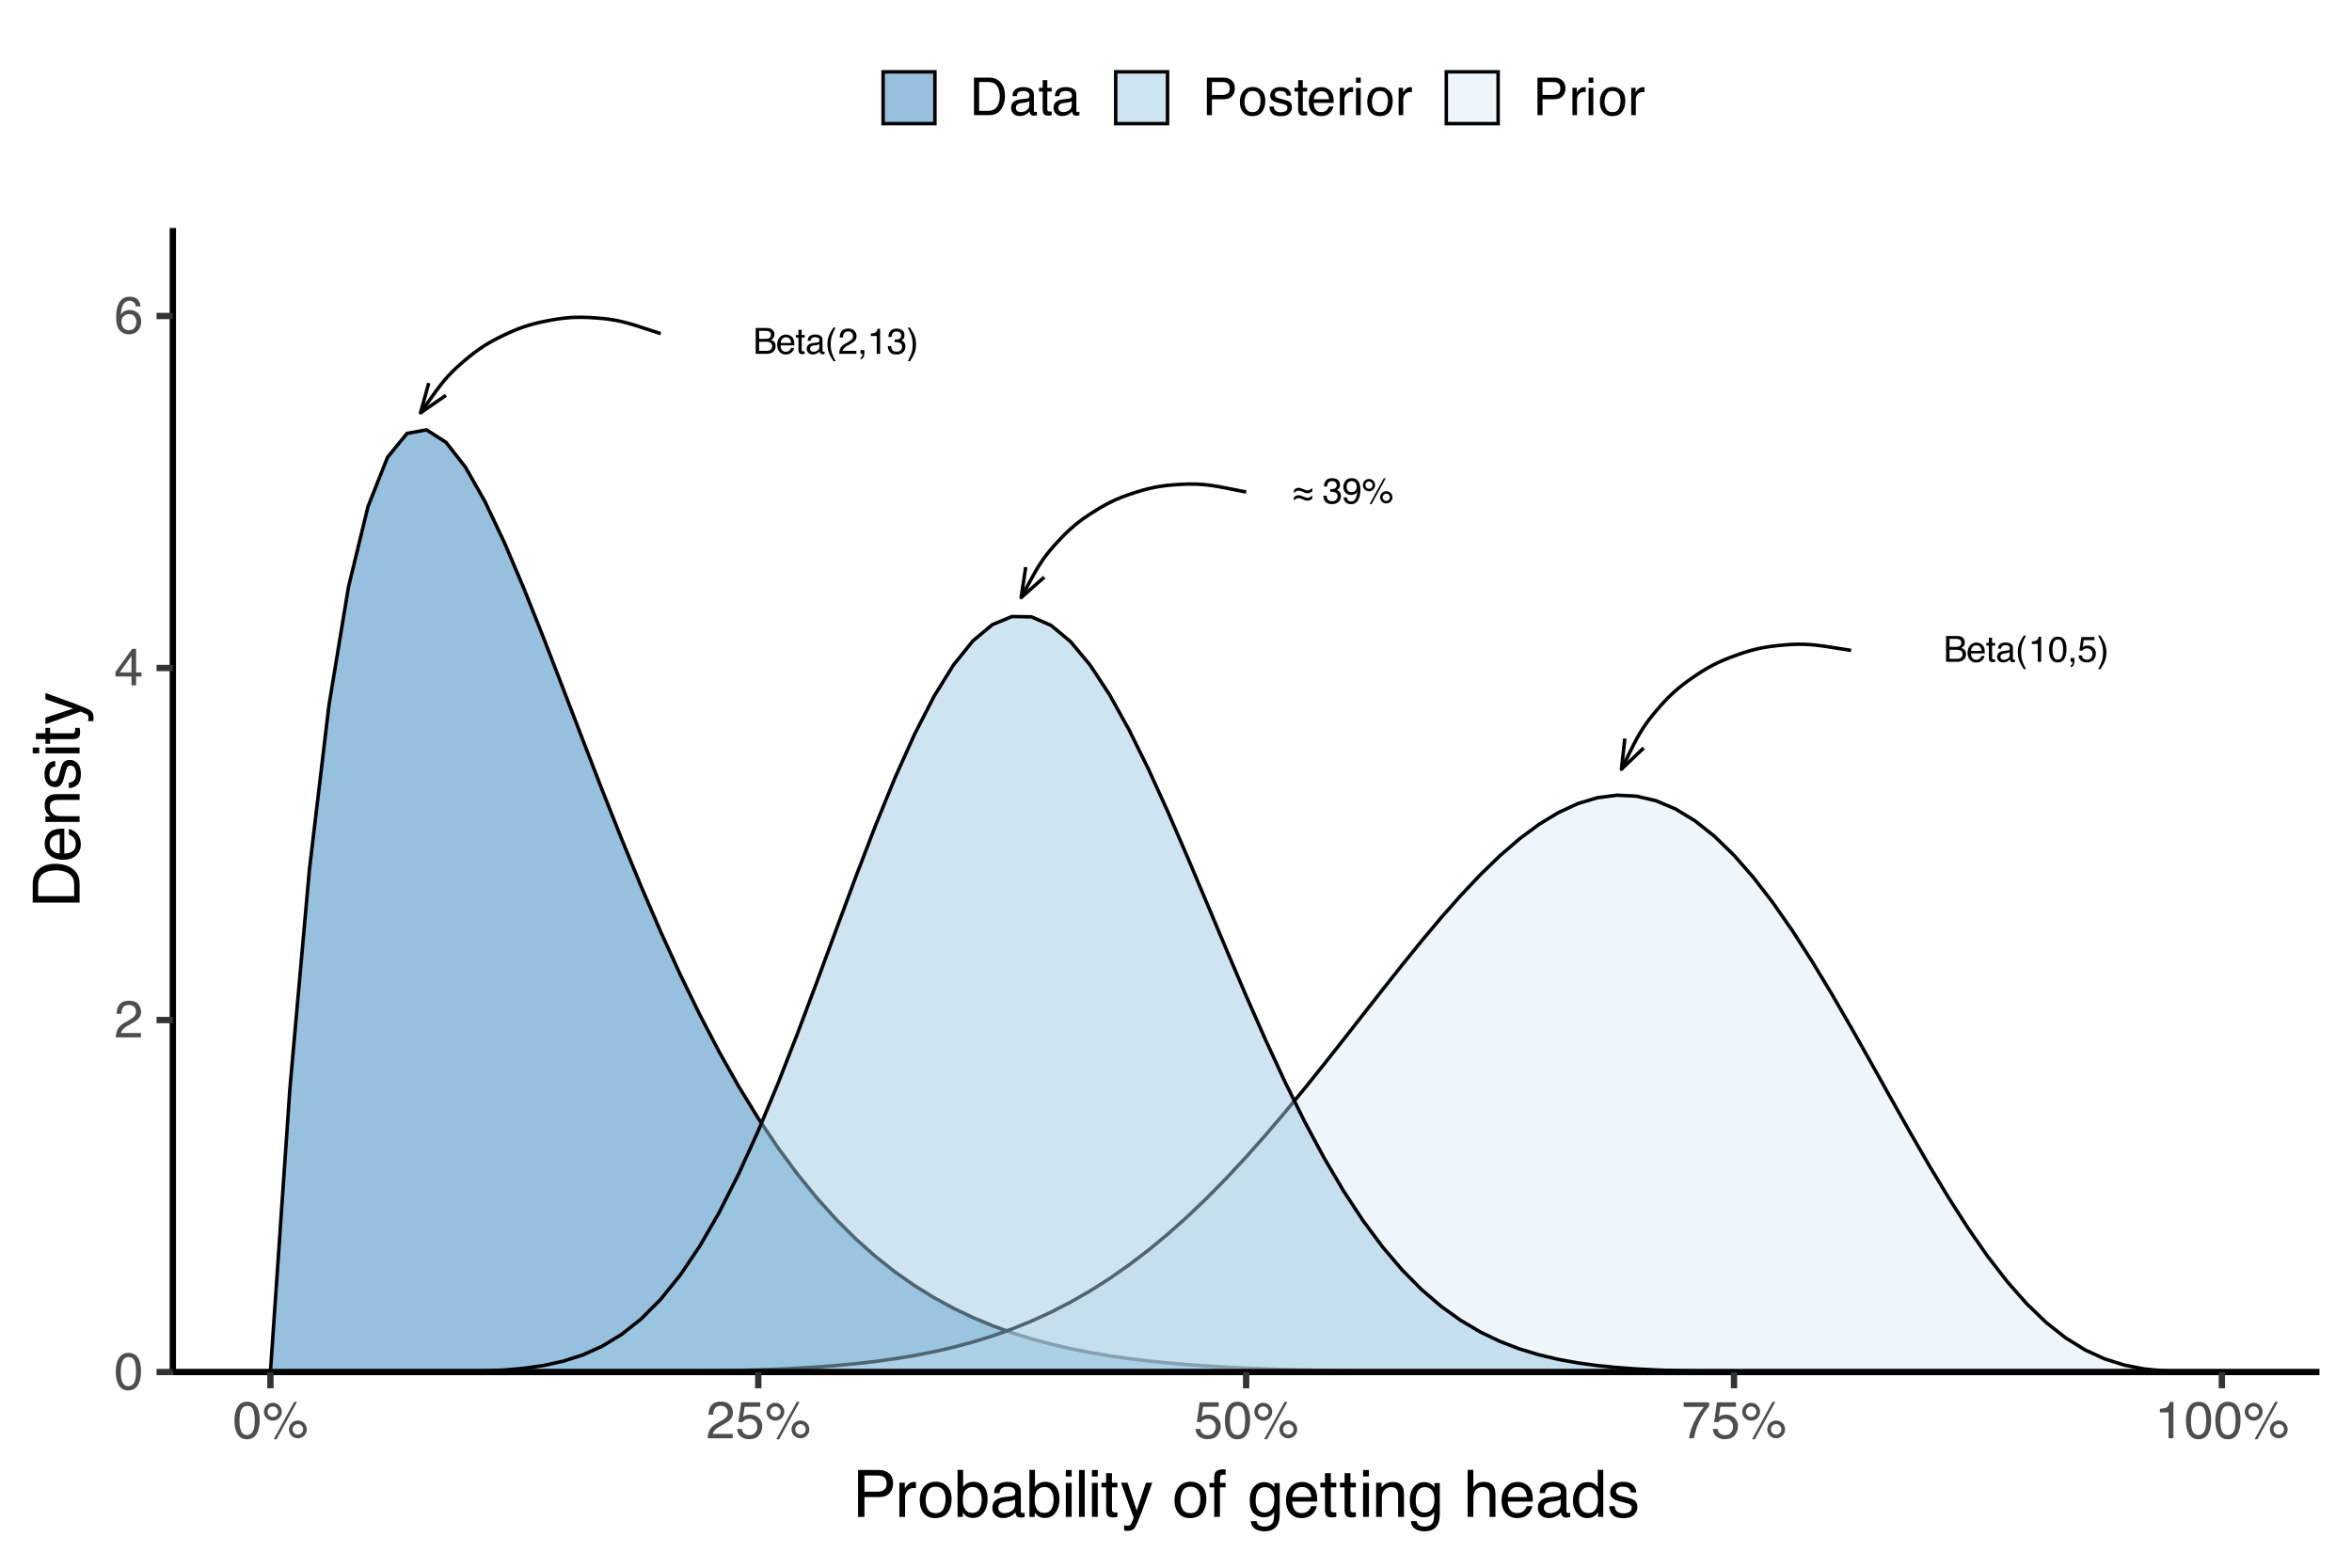 <?xml version="1.0" encoding="UTF-8"?>
<svg xmlns="http://www.w3.org/2000/svg" xmlns:xlink="http://www.w3.org/1999/xlink" width="720" height="480" viewBox="0 0 720 480">
<defs>
<g>
<g id="glyph-0-0">
<path d="M 0.359 0 L 0.359 -7.922 L 6.641 -7.922 L 6.641 0 Z M 5.656 -1 L 5.656 -6.938 L 1.344 -6.938 L 1.344 -1 Z M 5.656 -1 "/>
</g>
<g id="glyph-0-1">
<path d="M 3.812 -4.578 C 4.27 -4.578 4.625 -4.641 4.875 -4.766 C 5.27 -4.961 5.469 -5.316 5.469 -5.828 C 5.469 -6.348 5.258 -6.695 4.844 -6.875 C 4.602 -6.977 4.25 -7.031 3.781 -7.031 L 1.859 -7.031 L 1.859 -4.578 Z M 4.188 -0.922 C 4.844 -0.922 5.312 -1.109 5.594 -1.484 C 5.77 -1.723 5.859 -2.016 5.859 -2.359 C 5.859 -2.93 5.598 -3.32 5.078 -3.531 C 4.805 -3.645 4.445 -3.703 4 -3.703 L 1.859 -3.703 L 1.859 -0.922 Z M 0.812 -7.922 L 4.219 -7.922 C 5.145 -7.922 5.805 -7.645 6.203 -7.094 C 6.43 -6.77 6.547 -6.391 6.547 -5.953 C 6.547 -5.453 6.398 -5.047 6.109 -4.734 C 5.961 -4.566 5.754 -4.41 5.484 -4.266 C 5.891 -4.109 6.191 -3.938 6.391 -3.75 C 6.742 -3.395 6.922 -2.914 6.922 -2.312 C 6.922 -1.801 6.766 -1.336 6.453 -0.922 C 5.973 -0.305 5.211 0 4.172 0 L 0.812 0 Z M 0.812 -7.922 "/>
</g>
<g id="glyph-0-2">
<path d="M 3.125 -5.906 C 3.531 -5.906 3.926 -5.805 4.312 -5.609 C 4.695 -5.422 4.988 -5.176 5.188 -4.875 C 5.383 -4.582 5.516 -4.238 5.578 -3.844 C 5.629 -3.582 5.656 -3.16 5.656 -2.578 L 1.422 -2.578 C 1.441 -1.992 1.582 -1.523 1.844 -1.172 C 2.102 -0.816 2.504 -0.641 3.047 -0.641 C 3.555 -0.641 3.961 -0.805 4.266 -1.141 C 4.43 -1.328 4.551 -1.551 4.625 -1.812 L 5.578 -1.812 C 5.555 -1.602 5.473 -1.367 5.328 -1.109 C 5.191 -0.848 5.035 -0.633 4.859 -0.469 C 4.555 -0.176 4.191 0.02 3.766 0.125 C 3.523 0.176 3.258 0.203 2.969 0.203 C 2.25 0.203 1.641 -0.055 1.141 -0.578 C 0.641 -1.098 0.391 -1.832 0.391 -2.781 C 0.391 -3.707 0.641 -4.457 1.141 -5.031 C 1.648 -5.613 2.312 -5.906 3.125 -5.906 Z M 4.672 -3.344 C 4.629 -3.77 4.535 -4.109 4.391 -4.359 C 4.117 -4.828 3.676 -5.062 3.062 -5.062 C 2.613 -5.062 2.238 -4.898 1.938 -4.578 C 1.633 -4.254 1.473 -3.844 1.453 -3.344 Z M 3.031 -5.922 Z M 3.031 -5.922 "/>
</g>
<g id="glyph-0-3">
<path d="M 0.906 -7.391 L 1.891 -7.391 L 1.891 -5.781 L 2.812 -5.781 L 2.812 -4.984 L 1.891 -4.984 L 1.891 -1.219 C 1.891 -1.008 1.957 -0.875 2.094 -0.812 C 2.164 -0.77 2.289 -0.75 2.469 -0.75 C 2.52 -0.75 2.57 -0.75 2.625 -0.75 C 2.676 -0.75 2.738 -0.754 2.812 -0.766 L 2.812 0 C 2.695 0.031 2.578 0.051 2.453 0.062 C 2.336 0.082 2.211 0.094 2.078 0.094 C 1.617 0.094 1.305 -0.02 1.141 -0.25 C 0.984 -0.488 0.906 -0.789 0.906 -1.156 L 0.906 -4.984 L 0.125 -4.984 L 0.125 -5.781 L 0.906 -5.781 Z M 0.906 -7.391 "/>
</g>
<g id="glyph-0-4">
<path d="M 1.453 -1.531 C 1.453 -1.25 1.555 -1.023 1.766 -0.859 C 1.973 -0.703 2.211 -0.625 2.484 -0.625 C 2.828 -0.625 3.16 -0.707 3.484 -0.875 C 4.023 -1.133 4.297 -1.562 4.297 -2.156 L 4.297 -2.938 C 4.172 -2.863 4.016 -2.801 3.828 -2.75 C 3.641 -2.695 3.457 -2.66 3.281 -2.641 L 2.703 -2.562 C 2.348 -2.52 2.082 -2.445 1.906 -2.344 C 1.602 -2.176 1.453 -1.906 1.453 -1.531 Z M 3.812 -3.5 C 4.031 -3.531 4.176 -3.625 4.25 -3.781 C 4.301 -3.863 4.328 -3.988 4.328 -4.156 C 4.328 -4.488 4.207 -4.727 3.969 -4.875 C 3.727 -5.02 3.391 -5.094 2.953 -5.094 C 2.453 -5.094 2.094 -4.957 1.875 -4.688 C 1.758 -4.531 1.68 -4.305 1.641 -4.016 L 0.734 -4.016 C 0.754 -4.723 0.984 -5.219 1.422 -5.5 C 1.867 -5.781 2.391 -5.922 2.984 -5.922 C 3.66 -5.922 4.211 -5.789 4.641 -5.531 C 5.055 -5.27 5.266 -4.867 5.266 -4.328 L 5.266 -1 C 5.266 -0.895 5.285 -0.812 5.328 -0.75 C 5.367 -0.688 5.457 -0.656 5.594 -0.656 C 5.633 -0.656 5.68 -0.656 5.734 -0.656 C 5.785 -0.664 5.844 -0.676 5.906 -0.688 L 5.906 0.031 C 5.758 0.07 5.645 0.098 5.562 0.109 C 5.477 0.117 5.367 0.125 5.234 0.125 C 4.898 0.125 4.66 0.004 4.516 -0.234 C 4.43 -0.359 4.375 -0.535 4.344 -0.766 C 4.145 -0.504 3.859 -0.281 3.484 -0.094 C 3.117 0.094 2.711 0.188 2.266 0.188 C 1.734 0.188 1.297 0.023 0.953 -0.297 C 0.609 -0.617 0.438 -1.023 0.438 -1.516 C 0.438 -2.047 0.602 -2.457 0.938 -2.75 C 1.281 -3.051 1.723 -3.238 2.266 -3.312 Z M 3 -5.922 Z M 3 -5.922 "/>
</g>
<g id="glyph-0-5">
<path d="M 3.266 -8.047 C 2.703 -6.953 2.336 -6.145 2.172 -5.625 C 1.91 -4.844 1.781 -3.938 1.781 -2.906 C 1.781 -1.863 1.926 -0.91 2.219 -0.047 C 2.395 0.484 2.75 1.25 3.281 2.25 L 2.625 2.25 C 2.102 1.438 1.781 0.914 1.656 0.688 C 1.531 0.457 1.395 0.148 1.25 -0.234 C 1.039 -0.766 0.898 -1.332 0.828 -1.938 C 0.785 -2.25 0.766 -2.551 0.766 -2.844 C 0.766 -3.906 0.93 -4.852 1.266 -5.688 C 1.473 -6.207 1.914 -6.992 2.594 -8.047 Z M 3.266 -8.047 "/>
</g>
<g id="glyph-0-6">
<path d="M 1.062 -5.469 L 1.062 -6.219 C 1.758 -6.281 2.242 -6.391 2.516 -6.547 C 2.797 -6.711 3.004 -7.094 3.141 -7.688 L 3.906 -7.688 L 3.906 0 L 2.875 0 L 2.875 -5.469 Z M 1.062 -5.469 "/>
</g>
<g id="glyph-0-7">
<path d="M 2.984 -7.719 C 3.984 -7.719 4.707 -7.305 5.156 -6.484 C 5.5 -5.848 5.672 -4.977 5.672 -3.875 C 5.672 -2.82 5.516 -1.953 5.203 -1.266 C 4.754 -0.285 4.016 0.203 2.984 0.203 C 2.055 0.203 1.363 -0.195 0.906 -1 C 0.531 -1.664 0.344 -2.566 0.344 -3.703 C 0.344 -4.578 0.457 -5.332 0.688 -5.969 C 1.113 -7.133 1.879 -7.719 2.984 -7.719 Z M 2.984 -0.672 C 3.484 -0.672 3.879 -0.895 4.172 -1.344 C 4.473 -1.789 4.625 -2.617 4.625 -3.828 C 4.625 -4.711 4.516 -5.438 4.297 -6 C 4.086 -6.562 3.672 -6.844 3.047 -6.844 C 2.473 -6.844 2.051 -6.57 1.781 -6.031 C 1.52 -5.5 1.391 -4.711 1.391 -3.672 C 1.391 -2.879 1.477 -2.242 1.656 -1.766 C 1.906 -1.035 2.348 -0.672 2.984 -0.672 Z M 2.984 -0.672 "/>
</g>
<g id="glyph-0-8">
<path d="M 0.922 1.125 C 1.172 1.082 1.344 0.91 1.438 0.609 C 1.488 0.441 1.516 0.285 1.516 0.141 C 1.516 0.109 1.516 0.082 1.516 0.062 C 1.516 0.039 1.508 0.02 1.5 0 L 0.922 0 L 0.922 -1.172 L 2.078 -1.172 L 2.078 -0.094 C 2.078 0.344 1.988 0.723 1.812 1.047 C 1.633 1.367 1.336 1.566 0.922 1.641 Z M 0.922 1.125 "/>
</g>
<g id="glyph-0-9">
<path d="M 1.359 -1.969 C 1.43 -1.414 1.691 -1.031 2.141 -0.812 C 2.367 -0.707 2.633 -0.656 2.938 -0.656 C 3.508 -0.656 3.93 -0.836 4.203 -1.203 C 4.484 -1.578 4.625 -1.984 4.625 -2.422 C 4.625 -2.961 4.457 -3.379 4.125 -3.672 C 3.801 -3.973 3.41 -4.125 2.953 -4.125 C 2.617 -4.125 2.332 -4.055 2.094 -3.922 C 1.852 -3.797 1.648 -3.617 1.484 -3.391 L 0.641 -3.438 L 1.219 -7.594 L 5.234 -7.594 L 5.234 -6.656 L 1.953 -6.656 L 1.625 -4.516 C 1.801 -4.648 1.973 -4.75 2.141 -4.812 C 2.422 -4.938 2.754 -5 3.141 -5 C 3.848 -5 4.445 -4.77 4.938 -4.312 C 5.426 -3.852 5.672 -3.273 5.672 -2.578 C 5.672 -1.848 5.445 -1.203 5 -0.641 C 4.551 -0.086 3.832 0.188 2.844 0.188 C 2.207 0.188 1.645 0.008 1.156 -0.344 C 0.676 -0.695 0.41 -1.238 0.359 -1.969 Z M 1.359 -1.969 "/>
</g>
<g id="glyph-0-10">
<path d="M 0.391 2.25 C 0.953 1.133 1.316 0.32 1.484 -0.188 C 1.734 -0.957 1.859 -1.863 1.859 -2.906 C 1.859 -3.938 1.711 -4.883 1.422 -5.75 C 1.242 -6.281 0.891 -7.047 0.359 -8.047 L 1.016 -8.047 C 1.566 -7.16 1.898 -6.613 2.016 -6.406 C 2.141 -6.207 2.27 -5.926 2.406 -5.562 C 2.582 -5.113 2.707 -4.672 2.781 -4.234 C 2.852 -3.797 2.891 -3.375 2.891 -2.969 C 2.891 -1.895 2.719 -0.941 2.375 -0.109 C 2.164 0.422 1.727 1.207 1.062 2.25 Z M 0.391 2.25 "/>
</g>
<g id="glyph-0-11">
<path d="M 0.344 0 C 0.383 -0.664 0.52 -1.242 0.75 -1.734 C 0.988 -2.223 1.457 -2.672 2.156 -3.078 L 3.188 -3.672 C 3.656 -3.941 3.984 -4.176 4.172 -4.375 C 4.461 -4.664 4.609 -5.004 4.609 -5.391 C 4.609 -5.836 4.473 -6.191 4.203 -6.453 C 3.93 -6.723 3.57 -6.859 3.125 -6.859 C 2.457 -6.859 2 -6.609 1.75 -6.109 C 1.613 -5.836 1.535 -5.461 1.516 -4.984 L 0.531 -4.984 C 0.539 -5.66 0.664 -6.207 0.906 -6.625 C 1.32 -7.375 2.066 -7.75 3.141 -7.75 C 4.016 -7.75 4.656 -7.508 5.062 -7.031 C 5.477 -6.551 5.688 -6.02 5.688 -5.438 C 5.688 -4.82 5.469 -4.289 5.031 -3.844 C 4.781 -3.594 4.328 -3.285 3.672 -2.922 L 2.938 -2.516 C 2.582 -2.316 2.305 -2.129 2.109 -1.953 C 1.742 -1.641 1.516 -1.297 1.422 -0.922 L 5.641 -0.922 L 5.641 0 Z M 0.344 0 "/>
</g>
<g id="glyph-0-12">
<path d="M 2.875 0.203 C 1.957 0.203 1.289 -0.047 0.875 -0.547 C 0.469 -1.047 0.266 -1.656 0.266 -2.375 L 1.281 -2.375 C 1.32 -1.875 1.414 -1.508 1.562 -1.281 C 1.812 -0.875 2.266 -0.672 2.922 -0.672 C 3.43 -0.672 3.844 -0.805 4.156 -1.078 C 4.469 -1.359 4.625 -1.711 4.625 -2.141 C 4.625 -2.672 4.457 -3.039 4.125 -3.25 C 3.801 -3.469 3.348 -3.578 2.766 -3.578 C 2.703 -3.578 2.633 -3.578 2.562 -3.578 C 2.5 -3.578 2.438 -3.57 2.375 -3.562 L 2.375 -4.422 C 2.477 -4.41 2.562 -4.398 2.625 -4.391 C 2.695 -4.391 2.77 -4.391 2.844 -4.391 C 3.207 -4.391 3.508 -4.445 3.75 -4.562 C 4.156 -4.77 4.359 -5.129 4.359 -5.641 C 4.359 -6.023 4.219 -6.32 3.938 -6.531 C 3.664 -6.738 3.352 -6.844 3 -6.844 C 2.344 -6.844 1.895 -6.629 1.656 -6.203 C 1.52 -5.961 1.441 -5.625 1.422 -5.188 L 0.453 -5.188 C 0.453 -5.758 0.566 -6.25 0.797 -6.656 C 1.191 -7.375 1.891 -7.734 2.891 -7.734 C 3.68 -7.734 4.289 -7.555 4.719 -7.203 C 5.145 -6.859 5.359 -6.352 5.359 -5.688 C 5.359 -5.207 5.234 -4.82 4.984 -4.531 C 4.828 -4.344 4.625 -4.195 4.375 -4.094 C 4.781 -3.988 5.094 -3.773 5.312 -3.453 C 5.539 -3.141 5.656 -2.75 5.656 -2.281 C 5.656 -1.551 5.41 -0.953 4.922 -0.484 C 4.441 -0.023 3.758 0.203 2.875 0.203 Z M 2.875 0.203 "/>
</g>
<g id="glyph-0-13">
<path d="M 0.25 -4.141 C 0.531 -4.391 0.77 -4.562 0.969 -4.656 C 1.176 -4.75 1.422 -4.797 1.703 -4.797 C 2.047 -4.797 2.516 -4.66 3.109 -4.391 C 3.703 -4.117 4.129 -3.984 4.391 -3.984 C 4.734 -3.984 5.07 -4.102 5.406 -4.344 C 5.602 -4.477 5.758 -4.617 5.875 -4.766 L 5.875 -3.734 C 5.727 -3.598 5.555 -3.477 5.359 -3.375 C 5.035 -3.207 4.719 -3.125 4.406 -3.125 C 4.312 -3.125 4.191 -3.133 4.047 -3.156 C 3.898 -3.176 3.77 -3.207 3.656 -3.25 C 3.582 -3.27 3.297 -3.391 2.797 -3.609 C 2.555 -3.711 2.375 -3.785 2.25 -3.828 C 2.051 -3.891 1.863 -3.922 1.688 -3.922 C 1.375 -3.922 1.094 -3.836 0.844 -3.672 C 0.688 -3.578 0.488 -3.398 0.25 -3.141 Z M 0.25 -1.859 C 0.531 -2.117 0.77 -2.289 0.969 -2.375 C 1.176 -2.469 1.422 -2.516 1.703 -2.516 C 2.047 -2.516 2.516 -2.379 3.109 -2.109 C 3.703 -1.836 4.129 -1.703 4.391 -1.703 C 4.711 -1.703 5 -1.785 5.25 -1.953 C 5.5 -2.117 5.707 -2.297 5.875 -2.484 L 5.875 -1.453 C 5.633 -1.254 5.395 -1.102 5.156 -1 C 4.914 -0.895 4.664 -0.844 4.406 -0.844 C 4.289 -0.844 4.16 -0.852 4.016 -0.875 C 3.879 -0.906 3.758 -0.938 3.656 -0.969 C 3.57 -1 3.285 -1.117 2.797 -1.328 C 2.555 -1.43 2.375 -1.504 2.25 -1.547 C 2.051 -1.609 1.863 -1.641 1.688 -1.641 C 1.375 -1.641 1.086 -1.555 0.828 -1.391 C 0.672 -1.285 0.477 -1.113 0.25 -0.875 Z M 0.25 -1.859 "/>
</g>
<g id="glyph-0-14">
</g>
<g id="glyph-0-15">
<path d="M 1.469 -1.859 C 1.5 -1.328 1.707 -0.957 2.094 -0.75 C 2.289 -0.645 2.508 -0.594 2.75 -0.594 C 3.219 -0.594 3.613 -0.785 3.938 -1.172 C 4.27 -1.555 4.504 -2.344 4.641 -3.531 C 4.422 -3.188 4.148 -2.941 3.828 -2.797 C 3.516 -2.66 3.176 -2.594 2.812 -2.594 C 2.062 -2.594 1.469 -2.82 1.031 -3.281 C 0.602 -3.75 0.391 -4.352 0.391 -5.094 C 0.391 -5.789 0.602 -6.406 1.031 -6.938 C 1.457 -7.469 2.086 -7.734 2.922 -7.734 C 4.055 -7.734 4.836 -7.227 5.266 -6.219 C 5.492 -5.656 5.609 -4.957 5.609 -4.125 C 5.609 -3.176 5.469 -2.336 5.188 -1.609 C 4.719 -0.391 3.922 0.219 2.797 0.219 C 2.035 0.219 1.457 0.02 1.062 -0.375 C 0.676 -0.77 0.484 -1.266 0.484 -1.859 Z M 2.938 -3.453 C 3.32 -3.453 3.672 -3.578 3.984 -3.828 C 4.305 -4.086 4.469 -4.531 4.469 -5.156 C 4.469 -5.727 4.32 -6.148 4.031 -6.422 C 3.75 -6.703 3.391 -6.844 2.953 -6.844 C 2.473 -6.844 2.094 -6.68 1.812 -6.359 C 1.539 -6.047 1.406 -5.625 1.406 -5.094 C 1.406 -4.594 1.523 -4.191 1.766 -3.891 C 2.016 -3.598 2.406 -3.453 2.938 -3.453 Z M 2.938 -3.453 "/>
</g>
<g id="glyph-0-16">
<path d="M 7.531 -3.75 C 8.051 -3.75 8.492 -3.566 8.859 -3.203 C 9.223 -2.836 9.406 -2.395 9.406 -1.875 C 9.406 -1.352 9.223 -0.91 8.859 -0.547 C 8.492 -0.18 8.051 0 7.531 0 C 7.008 0 6.562 -0.18 6.188 -0.547 C 5.82 -0.91 5.641 -1.352 5.641 -1.875 C 5.641 -2.395 5.82 -2.836 6.188 -3.203 C 6.562 -3.566 7.008 -3.75 7.531 -3.75 Z M 6.75 -7.688 L 7.344 -7.688 L 3.031 0.203 L 2.422 0.203 Z M 2.234 -4.5 C 2.547 -4.5 2.805 -4.609 3.016 -4.828 C 3.234 -5.047 3.344 -5.305 3.344 -5.609 C 3.344 -5.91 3.234 -6.172 3.016 -6.391 C 2.805 -6.609 2.547 -6.719 2.234 -6.719 C 1.93 -6.719 1.672 -6.609 1.453 -6.391 C 1.234 -6.18 1.125 -5.922 1.125 -5.609 C 1.125 -5.305 1.234 -5.047 1.453 -4.828 C 1.672 -4.609 1.93 -4.5 2.234 -4.5 Z M 2.234 -7.5 C 2.754 -7.5 3.195 -7.312 3.562 -6.938 C 3.926 -6.57 4.109 -6.129 4.109 -5.609 C 4.109 -5.086 3.926 -4.645 3.562 -4.281 C 3.195 -3.914 2.754 -3.734 2.234 -3.734 C 1.711 -3.734 1.27 -3.914 0.906 -4.281 C 0.539 -4.645 0.359 -5.086 0.359 -5.609 C 0.359 -6.129 0.539 -6.57 0.906 -6.938 C 1.27 -7.312 1.711 -7.5 2.234 -7.5 Z M 7.531 -0.766 C 7.832 -0.766 8.094 -0.875 8.312 -1.094 C 8.531 -1.312 8.641 -1.57 8.641 -1.875 C 8.641 -2.176 8.531 -2.438 8.312 -2.656 C 8.094 -2.875 7.832 -2.984 7.531 -2.984 C 7.219 -2.984 6.953 -2.875 6.734 -2.656 C 6.516 -2.438 6.406 -2.176 6.406 -1.875 C 6.406 -1.57 6.516 -1.312 6.734 -1.094 C 6.953 -0.875 7.219 -0.766 7.531 -0.766 Z M 7.531 -0.766 "/>
</g>
<g id="glyph-1-0">
<path d="M 0.516 0 L 0.516 -11.484 L 9.625 -11.484 L 9.625 0 Z M 8.188 -1.438 L 8.188 -10.047 L 1.953 -10.047 L 1.953 -1.438 Z M 8.188 -1.438 "/>
</g>
<g id="glyph-1-1">
<path d="M 4.328 -11.188 C 5.773 -11.188 6.82 -10.594 7.469 -9.406 C 7.969 -8.477 8.219 -7.211 8.219 -5.609 C 8.219 -4.086 7.992 -2.832 7.547 -1.844 C 6.891 -0.406 5.816 0.312 4.328 0.312 C 2.984 0.312 1.984 -0.273 1.328 -1.453 C 0.773 -2.422 0.5 -3.727 0.5 -5.375 C 0.5 -6.645 0.664 -7.734 1 -8.641 C 1.613 -10.336 2.723 -11.188 4.328 -11.188 Z M 4.312 -0.984 C 5.039 -0.984 5.617 -1.305 6.047 -1.953 C 6.484 -2.598 6.703 -3.801 6.703 -5.562 C 6.703 -6.832 6.547 -7.875 6.234 -8.688 C 5.922 -9.508 5.316 -9.922 4.422 -9.922 C 3.586 -9.922 2.977 -9.531 2.594 -8.75 C 2.219 -7.977 2.031 -6.832 2.031 -5.312 C 2.031 -4.176 2.148 -3.258 2.391 -2.562 C 2.766 -1.508 3.406 -0.984 4.312 -0.984 Z M 4.312 -0.984 "/>
</g>
<g id="glyph-1-2">
<path d="M 0.5 0 C 0.551 -0.969 0.75 -1.805 1.094 -2.516 C 1.445 -3.234 2.125 -3.883 3.125 -4.469 L 4.625 -5.328 C 5.301 -5.723 5.773 -6.055 6.047 -6.328 C 6.473 -6.766 6.688 -7.258 6.688 -7.812 C 6.688 -8.469 6.488 -8.984 6.094 -9.359 C 5.707 -9.742 5.188 -9.938 4.531 -9.938 C 3.57 -9.938 2.906 -9.57 2.531 -8.844 C 2.332 -8.457 2.223 -7.914 2.203 -7.219 L 0.781 -7.219 C 0.789 -8.195 0.969 -8.992 1.312 -9.609 C 1.926 -10.691 3.004 -11.234 4.547 -11.234 C 5.828 -11.234 6.758 -10.883 7.344 -10.188 C 7.938 -9.5 8.234 -8.727 8.234 -7.875 C 8.234 -6.977 7.922 -6.211 7.297 -5.578 C 6.93 -5.211 6.273 -4.766 5.328 -4.234 L 4.266 -3.641 C 3.754 -3.359 3.352 -3.094 3.062 -2.844 C 2.539 -2.383 2.211 -1.879 2.078 -1.328 L 8.188 -1.328 L 8.188 0 Z M 0.5 0 "/>
</g>
<g id="glyph-1-3">
<path d="M 5.297 -3.969 L 5.297 -9.031 L 1.703 -3.969 Z M 5.312 0 L 5.312 -2.734 L 0.406 -2.734 L 0.406 -4.109 L 5.531 -11.219 L 6.719 -11.219 L 6.719 -3.969 L 8.375 -3.969 L 8.375 -2.734 L 6.719 -2.734 L 6.719 0 Z M 5.312 0 "/>
</g>
<g id="glyph-1-4">
<path d="M 4.688 -11.234 C 5.938 -11.234 6.805 -10.91 7.297 -10.266 C 7.785 -9.617 8.031 -8.953 8.031 -8.266 L 6.641 -8.266 C 6.555 -8.703 6.426 -9.047 6.25 -9.297 C 5.906 -9.766 5.391 -10 4.703 -10 C 3.922 -10 3.297 -9.633 2.828 -8.906 C 2.367 -8.188 2.113 -7.148 2.062 -5.797 C 2.383 -6.266 2.789 -6.617 3.281 -6.859 C 3.727 -7.066 4.227 -7.172 4.781 -7.172 C 5.719 -7.172 6.535 -6.867 7.234 -6.266 C 7.93 -5.672 8.281 -4.781 8.281 -3.594 C 8.281 -2.57 7.945 -1.664 7.281 -0.875 C 6.625 -0.094 5.68 0.297 4.453 0.297 C 3.41 0.297 2.508 -0.098 1.75 -0.891 C 0.988 -1.691 0.609 -3.035 0.609 -4.922 C 0.609 -6.305 0.773 -7.484 1.109 -8.453 C 1.766 -10.305 2.957 -11.234 4.688 -11.234 Z M 4.578 -0.969 C 5.316 -0.969 5.867 -1.211 6.234 -1.703 C 6.609 -2.203 6.797 -2.789 6.797 -3.469 C 6.797 -4.039 6.629 -4.586 6.297 -5.109 C 5.973 -5.629 5.379 -5.891 4.516 -5.891 C 3.91 -5.891 3.379 -5.688 2.922 -5.281 C 2.461 -4.883 2.234 -4.281 2.234 -3.469 C 2.234 -2.758 2.441 -2.164 2.859 -1.688 C 3.273 -1.207 3.848 -0.969 4.578 -0.969 Z M 4.578 -0.969 "/>
</g>
<g id="glyph-1-5">
<path d="M 10.906 -5.438 C 11.656 -5.438 12.297 -5.172 12.828 -4.641 C 13.359 -4.109 13.625 -3.469 13.625 -2.719 C 13.625 -1.969 13.359 -1.328 12.828 -0.797 C 12.297 -0.266 11.656 0 10.906 0 C 10.156 0 9.516 -0.266 8.984 -0.797 C 8.453 -1.328 8.188 -1.969 8.188 -2.719 C 8.188 -3.469 8.453 -4.109 8.984 -4.641 C 9.516 -5.172 10.156 -5.438 10.906 -5.438 Z M 9.781 -11.141 L 10.641 -11.141 L 4.391 0.297 L 3.516 0.297 Z M 3.234 -6.516 C 3.68 -6.516 4.062 -6.672 4.375 -6.984 C 4.695 -7.305 4.859 -7.688 4.859 -8.125 C 4.859 -8.57 4.695 -8.953 4.375 -9.266 C 4.062 -9.578 3.68 -9.734 3.234 -9.734 C 2.797 -9.734 2.414 -9.578 2.094 -9.266 C 1.781 -8.953 1.625 -8.57 1.625 -8.125 C 1.625 -7.688 1.781 -7.305 2.094 -6.984 C 2.414 -6.672 2.797 -6.516 3.234 -6.516 Z M 3.234 -10.859 C 3.992 -10.859 4.641 -10.586 5.172 -10.047 C 5.703 -9.516 5.969 -8.875 5.969 -8.125 C 5.969 -7.375 5.703 -6.734 5.172 -6.203 C 4.641 -5.672 3.992 -5.406 3.234 -5.406 C 2.484 -5.406 1.844 -5.672 1.312 -6.203 C 0.781 -6.734 0.516 -7.375 0.516 -8.125 C 0.516 -8.875 0.781 -9.516 1.312 -10.047 C 1.844 -10.586 2.484 -10.859 3.234 -10.859 Z M 10.906 -1.109 C 11.352 -1.109 11.734 -1.266 12.047 -1.578 C 12.359 -1.898 12.516 -2.281 12.516 -2.719 C 12.516 -3.164 12.359 -3.547 12.047 -3.859 C 11.734 -4.172 11.352 -4.328 10.906 -4.328 C 10.457 -4.328 10.078 -4.172 9.766 -3.859 C 9.453 -3.547 9.297 -3.164 9.297 -2.719 C 9.297 -2.281 9.453 -1.898 9.766 -1.578 C 10.078 -1.266 10.457 -1.109 10.906 -1.109 Z M 10.906 -1.109 "/>
</g>
<g id="glyph-1-6">
<path d="M 1.984 -2.859 C 2.078 -2.055 2.445 -1.5 3.094 -1.188 C 3.426 -1.031 3.812 -0.953 4.25 -0.953 C 5.082 -0.953 5.695 -1.219 6.094 -1.75 C 6.5 -2.281 6.703 -2.867 6.703 -3.516 C 6.703 -4.297 6.461 -4.898 5.984 -5.328 C 5.516 -5.754 4.945 -5.969 4.281 -5.969 C 3.789 -5.969 3.375 -5.875 3.031 -5.688 C 2.688 -5.5 2.391 -5.238 2.141 -4.906 L 0.922 -4.984 L 1.781 -11 L 7.594 -11 L 7.594 -9.641 L 2.828 -9.641 L 2.359 -6.531 C 2.617 -6.727 2.863 -6.879 3.094 -6.984 C 3.508 -7.148 3.992 -7.234 4.547 -7.234 C 5.566 -7.234 6.43 -6.898 7.141 -6.234 C 7.859 -5.578 8.219 -4.742 8.219 -3.734 C 8.219 -2.672 7.891 -1.734 7.234 -0.922 C 6.586 -0.117 5.547 0.281 4.109 0.281 C 3.203 0.281 2.395 0.023 1.688 -0.484 C 0.988 -1.004 0.598 -1.797 0.516 -2.859 Z M 1.984 -2.859 "/>
</g>
<g id="glyph-1-7">
<path d="M 8.375 -11 L 8.375 -9.781 C 8.008 -9.426 7.531 -8.816 6.938 -7.953 C 6.344 -7.086 5.816 -6.156 5.359 -5.156 C 4.898 -4.188 4.555 -3.301 4.328 -2.5 C 4.172 -1.977 3.973 -1.145 3.734 0 L 2.188 0 C 2.539 -2.133 3.32 -4.258 4.531 -6.375 C 5.238 -7.613 5.988 -8.688 6.781 -9.594 L 0.594 -9.594 L 0.594 -11 Z M 8.375 -11 "/>
</g>
<g id="glyph-1-8">
<path d="M 1.531 -7.922 L 1.531 -9 C 2.551 -9.102 3.258 -9.27 3.656 -9.5 C 4.062 -9.727 4.363 -10.273 4.562 -11.141 L 5.672 -11.141 L 5.672 0 L 4.172 0 L 4.172 -7.922 Z M 1.531 -7.922 "/>
</g>
<g id="glyph-1-9">
<path d="M 5.625 -1.328 C 6.156 -1.328 6.586 -1.383 6.922 -1.5 C 7.523 -1.695 8.02 -2.086 8.406 -2.672 C 8.719 -3.129 8.941 -3.723 9.078 -4.453 C 9.148 -4.879 9.188 -5.281 9.188 -5.656 C 9.188 -7.07 8.906 -8.172 8.344 -8.953 C 7.781 -9.742 6.867 -10.141 5.609 -10.141 L 2.859 -10.141 L 2.859 -1.328 Z M 1.297 -11.484 L 5.938 -11.484 C 7.52 -11.484 8.742 -10.922 9.609 -9.797 C 10.391 -8.785 10.781 -7.492 10.781 -5.922 C 10.781 -4.703 10.551 -3.598 10.094 -2.609 C 9.281 -0.867 7.891 0 5.922 0 L 1.297 0 Z M 1.297 -11.484 "/>
</g>
<g id="glyph-1-10">
<path d="M 2.109 -2.234 C 2.109 -1.828 2.254 -1.504 2.547 -1.266 C 2.848 -1.035 3.203 -0.922 3.609 -0.922 C 4.109 -0.922 4.586 -1.035 5.047 -1.266 C 5.828 -1.641 6.219 -2.258 6.219 -3.125 L 6.219 -4.266 C 6.051 -4.148 5.832 -4.055 5.562 -3.984 C 5.289 -3.91 5.023 -3.859 4.766 -3.828 L 3.906 -3.719 C 3.395 -3.656 3.016 -3.551 2.766 -3.406 C 2.328 -3.156 2.109 -2.766 2.109 -2.234 Z M 5.516 -5.078 C 5.836 -5.117 6.055 -5.254 6.172 -5.484 C 6.234 -5.609 6.266 -5.785 6.266 -6.016 C 6.266 -6.492 6.094 -6.844 5.75 -7.062 C 5.406 -7.281 4.914 -7.391 4.281 -7.391 C 3.551 -7.391 3.031 -7.191 2.719 -6.797 C 2.551 -6.578 2.441 -6.25 2.391 -5.812 L 1.078 -5.812 C 1.098 -6.844 1.43 -7.562 2.078 -7.969 C 2.723 -8.375 3.469 -8.578 4.312 -8.578 C 5.301 -8.578 6.102 -8.391 6.719 -8.016 C 7.32 -7.641 7.625 -7.055 7.625 -6.266 L 7.625 -1.438 C 7.625 -1.289 7.656 -1.172 7.719 -1.078 C 7.781 -0.992 7.906 -0.953 8.094 -0.953 C 8.156 -0.953 8.223 -0.957 8.297 -0.969 C 8.379 -0.977 8.469 -0.988 8.562 -1 L 8.562 0.047 C 8.344 0.109 8.176 0.145 8.062 0.156 C 7.945 0.176 7.789 0.188 7.594 0.188 C 7.102 0.188 6.75 0.008 6.531 -0.344 C 6.414 -0.52 6.336 -0.773 6.297 -1.109 C 6.004 -0.734 5.586 -0.406 5.047 -0.125 C 4.516 0.145 3.926 0.281 3.281 0.281 C 2.508 0.281 1.875 0.047 1.375 -0.422 C 0.883 -0.898 0.641 -1.492 0.641 -2.203 C 0.641 -2.973 0.879 -3.57 1.359 -4 C 1.848 -4.426 2.488 -4.691 3.281 -4.797 Z M 4.359 -8.578 Z M 4.359 -8.578 "/>
</g>
<g id="glyph-1-11">
<path d="M 1.312 -10.703 L 2.734 -10.703 L 2.734 -8.375 L 4.078 -8.375 L 4.078 -7.219 L 2.734 -7.219 L 2.734 -1.766 C 2.734 -1.473 2.832 -1.273 3.031 -1.172 C 3.145 -1.117 3.328 -1.094 3.578 -1.094 C 3.648 -1.094 3.723 -1.094 3.797 -1.094 C 3.879 -1.094 3.973 -1.098 4.078 -1.109 L 4.078 0 C 3.91 0.051 3.738 0.086 3.562 0.109 C 3.395 0.129 3.207 0.141 3 0.141 C 2.344 0.141 1.895 -0.023 1.656 -0.359 C 1.426 -0.703 1.312 -1.145 1.312 -1.688 L 1.312 -7.219 L 0.188 -7.219 L 0.188 -8.375 L 1.312 -8.375 Z M 1.312 -10.703 "/>
</g>
<g id="glyph-1-12">
<path d="M 1.375 -11.484 L 6.531 -11.484 C 7.551 -11.484 8.375 -11.191 9 -10.609 C 9.625 -10.035 9.938 -9.227 9.938 -8.188 C 9.938 -7.289 9.656 -6.508 9.094 -5.844 C 8.539 -5.188 7.688 -4.859 6.531 -4.859 L 2.922 -4.859 L 2.922 0 L 1.375 0 Z M 8.375 -8.188 C 8.375 -9.031 8.062 -9.602 7.438 -9.906 C 7.094 -10.062 6.617 -10.141 6.016 -10.141 L 2.922 -10.141 L 2.922 -6.172 L 6.016 -6.172 C 6.711 -6.172 7.281 -6.316 7.719 -6.609 C 8.156 -6.91 8.375 -7.438 8.375 -8.188 Z M 8.375 -8.188 "/>
</g>
<g id="glyph-1-13">
<path d="M 4.359 -0.906 C 5.285 -0.906 5.922 -1.258 6.266 -1.969 C 6.617 -2.676 6.797 -3.461 6.797 -4.328 C 6.797 -5.109 6.672 -5.742 6.422 -6.234 C 6.023 -7.004 5.344 -7.391 4.375 -7.391 C 3.508 -7.391 2.879 -7.062 2.484 -6.406 C 2.098 -5.75 1.906 -4.957 1.906 -4.031 C 1.906 -3.133 2.098 -2.391 2.484 -1.797 C 2.879 -1.203 3.504 -0.906 4.359 -0.906 Z M 4.406 -8.609 C 5.488 -8.609 6.398 -8.25 7.141 -7.531 C 7.891 -6.812 8.266 -5.754 8.266 -4.359 C 8.266 -3.016 7.938 -1.898 7.281 -1.016 C 6.625 -0.129 5.602 0.312 4.219 0.312 C 3.07 0.312 2.16 -0.078 1.484 -0.859 C 0.805 -1.641 0.469 -2.688 0.469 -4 C 0.469 -5.406 0.82 -6.523 1.531 -7.359 C 2.25 -8.191 3.207 -8.609 4.406 -8.609 Z M 4.359 -8.578 Z M 4.359 -8.578 "/>
</g>
<g id="glyph-1-14">
<path d="M 1.875 -2.625 C 1.914 -2.156 2.031 -1.797 2.219 -1.547 C 2.57 -1.098 3.188 -0.875 4.062 -0.875 C 4.582 -0.875 5.039 -0.984 5.438 -1.203 C 5.832 -1.43 6.031 -1.785 6.031 -2.266 C 6.031 -2.617 5.875 -2.891 5.562 -3.078 C 5.352 -3.191 4.953 -3.328 4.359 -3.484 L 3.234 -3.766 C 2.523 -3.941 2 -4.141 1.656 -4.359 C 1.051 -4.734 0.75 -5.258 0.75 -5.938 C 0.75 -6.727 1.035 -7.367 1.609 -7.859 C 2.18 -8.348 2.945 -8.594 3.906 -8.594 C 5.164 -8.594 6.078 -8.223 6.641 -7.484 C 6.984 -7.016 7.148 -6.508 7.141 -5.969 L 5.812 -5.969 C 5.789 -6.281 5.68 -6.566 5.484 -6.828 C 5.16 -7.203 4.598 -7.391 3.797 -7.391 C 3.266 -7.391 2.863 -7.285 2.594 -7.078 C 2.32 -6.879 2.188 -6.613 2.188 -6.281 C 2.188 -5.914 2.363 -5.625 2.719 -5.406 C 2.926 -5.27 3.234 -5.156 3.641 -5.062 L 4.578 -4.828 C 5.586 -4.586 6.266 -4.352 6.609 -4.125 C 7.148 -3.758 7.422 -3.191 7.422 -2.422 C 7.422 -1.68 7.141 -1.035 6.578 -0.484 C 6.016 0.055 5.156 0.328 4 0.328 C 2.75 0.328 1.863 0.047 1.344 -0.516 C 0.832 -1.086 0.555 -1.789 0.516 -2.625 Z M 3.953 -8.578 Z M 3.953 -8.578 "/>
</g>
<g id="glyph-1-15">
<path d="M 4.516 -8.562 C 5.109 -8.562 5.68 -8.422 6.234 -8.141 C 6.797 -7.859 7.223 -7.5 7.516 -7.062 C 7.797 -6.633 7.984 -6.141 8.078 -5.578 C 8.16 -5.191 8.203 -4.578 8.203 -3.734 L 2.078 -3.734 C 2.098 -2.891 2.297 -2.207 2.672 -1.688 C 3.047 -1.176 3.629 -0.922 4.422 -0.922 C 5.148 -0.922 5.734 -1.164 6.172 -1.656 C 6.422 -1.938 6.598 -2.258 6.703 -2.625 L 8.094 -2.625 C 8.051 -2.32 7.926 -1.977 7.719 -1.594 C 7.52 -1.219 7.289 -0.91 7.031 -0.672 C 6.602 -0.254 6.078 0.023 5.453 0.172 C 5.109 0.254 4.723 0.297 4.297 0.297 C 3.254 0.297 2.367 -0.082 1.641 -0.844 C 0.922 -1.602 0.562 -2.664 0.562 -4.031 C 0.562 -5.375 0.926 -6.461 1.656 -7.297 C 2.383 -8.141 3.336 -8.562 4.516 -8.562 Z M 6.766 -4.859 C 6.703 -5.461 6.566 -5.945 6.359 -6.312 C 5.973 -6.988 5.332 -7.328 4.438 -7.328 C 3.789 -7.328 3.25 -7.094 2.812 -6.625 C 2.375 -6.164 2.141 -5.578 2.109 -4.859 Z M 4.391 -8.578 Z M 4.391 -8.578 "/>
</g>
<g id="glyph-1-16">
<path d="M 1.078 -8.375 L 2.406 -8.375 L 2.406 -6.922 C 2.52 -7.203 2.789 -7.547 3.219 -7.953 C 3.645 -8.359 4.133 -8.562 4.688 -8.562 C 4.719 -8.562 4.766 -8.555 4.828 -8.547 C 4.891 -8.547 4.992 -8.535 5.141 -8.516 L 5.141 -7.031 C 5.055 -7.051 4.977 -7.062 4.906 -7.062 C 4.844 -7.07 4.77 -7.078 4.688 -7.078 C 3.977 -7.078 3.43 -6.848 3.047 -6.391 C 2.672 -5.93 2.484 -5.406 2.484 -4.812 L 2.484 0 L 1.078 0 Z M 1.078 -8.375 "/>
</g>
<g id="glyph-1-17">
<path d="M 1.031 -8.328 L 2.469 -8.328 L 2.469 0 L 1.031 0 Z M 1.031 -11.484 L 2.469 -11.484 L 2.469 -9.891 L 1.031 -9.891 Z M 1.031 -11.484 "/>
</g>
<g id="glyph-2-0">
<path d="M 0.641 0 L 0.641 -14.344 L 12.031 -14.344 L 12.031 0 Z M 10.234 -1.797 L 10.234 -12.547 L 2.438 -12.547 L 2.438 -1.797 Z M 10.234 -1.797 "/>
</g>
<g id="glyph-2-1">
<path d="M 1.703 -14.344 L 8.172 -14.344 C 9.441 -14.344 10.469 -13.984 11.25 -13.266 C 12.031 -12.547 12.422 -11.535 12.422 -10.234 C 12.422 -9.117 12.07 -8.145 11.375 -7.312 C 10.676 -6.477 9.609 -6.062 8.172 -6.062 L 3.656 -6.062 L 3.656 0 L 1.703 0 Z M 10.453 -10.219 C 10.453 -11.281 10.062 -12 9.281 -12.375 C 8.852 -12.57 8.266 -12.672 7.516 -12.672 L 3.656 -12.672 L 3.656 -7.703 L 7.516 -7.703 C 8.391 -7.703 9.098 -7.883 9.641 -8.25 C 10.18 -8.625 10.453 -9.281 10.453 -10.219 Z M 10.453 -10.219 "/>
</g>
<g id="glyph-2-2">
<path d="M 1.344 -10.453 L 3.016 -10.453 L 3.016 -8.656 C 3.148 -9.008 3.484 -9.438 4.016 -9.938 C 4.547 -10.438 5.16 -10.688 5.859 -10.688 C 5.891 -10.688 5.941 -10.68 6.016 -10.672 C 6.098 -10.672 6.234 -10.66 6.422 -10.641 L 6.422 -8.797 C 6.316 -8.805 6.219 -8.816 6.125 -8.828 C 6.039 -8.836 5.945 -8.844 5.844 -8.844 C 4.957 -8.844 4.273 -8.555 3.797 -7.984 C 3.328 -7.41 3.094 -6.754 3.094 -6.016 L 3.094 0 L 1.344 0 Z M 1.344 -10.453 "/>
</g>
<g id="glyph-2-3">
<path d="M 5.438 -1.141 C 6.602 -1.141 7.398 -1.578 7.828 -2.453 C 8.266 -3.336 8.484 -4.32 8.484 -5.406 C 8.484 -6.375 8.328 -7.164 8.016 -7.781 C 7.523 -8.75 6.672 -9.234 5.453 -9.234 C 4.379 -9.234 3.598 -8.82 3.109 -8 C 2.629 -7.176 2.391 -6.188 2.391 -5.031 C 2.391 -3.914 2.629 -2.988 3.109 -2.25 C 3.598 -1.508 4.375 -1.141 5.438 -1.141 Z M 5.516 -10.766 C 6.859 -10.766 7.992 -10.312 8.922 -9.406 C 9.859 -8.508 10.328 -7.191 10.328 -5.453 C 10.328 -3.766 9.914 -2.367 9.094 -1.266 C 8.27 -0.172 7 0.375 5.281 0.375 C 3.832 0.375 2.688 -0.109 1.844 -1.078 C 1 -2.055 0.578 -3.363 0.578 -5 C 0.578 -6.758 1.02 -8.16 1.906 -9.203 C 2.801 -10.242 4.004 -10.766 5.516 -10.766 Z M 5.453 -10.719 Z M 5.453 -10.719 "/>
</g>
<g id="glyph-2-4">
<path d="M 1.156 -14.391 L 2.859 -14.391 L 2.859 -9.188 C 3.242 -9.688 3.703 -10.066 4.234 -10.328 C 4.773 -10.598 5.359 -10.734 5.984 -10.734 C 7.285 -10.734 8.336 -10.285 9.141 -9.391 C 9.953 -8.492 10.359 -7.176 10.359 -5.438 C 10.359 -3.781 9.957 -2.406 9.156 -1.312 C 8.352 -0.219 7.242 0.328 5.828 0.328 C 5.035 0.328 4.363 0.133 3.812 -0.25 C 3.488 -0.477 3.145 -0.844 2.781 -1.344 L 2.781 0 L 1.156 0 Z M 5.719 -1.219 C 6.676 -1.219 7.391 -1.594 7.859 -2.344 C 8.328 -3.102 8.562 -4.102 8.562 -5.344 C 8.562 -6.445 8.328 -7.359 7.859 -8.078 C 7.391 -8.797 6.691 -9.156 5.766 -9.156 C 4.973 -9.156 4.273 -8.859 3.672 -8.266 C 3.066 -7.68 2.766 -6.707 2.766 -5.344 C 2.766 -4.363 2.891 -3.566 3.141 -2.953 C 3.598 -1.797 4.457 -1.219 5.719 -1.219 Z M 5.719 -1.219 "/>
</g>
<g id="glyph-2-5">
<path d="M 2.641 -2.781 C 2.641 -2.27 2.82 -1.867 3.188 -1.578 C 3.562 -1.285 4.004 -1.141 4.516 -1.141 C 5.129 -1.141 5.727 -1.285 6.312 -1.578 C 7.289 -2.047 7.781 -2.82 7.781 -3.906 L 7.781 -5.328 C 7.562 -5.191 7.281 -5.078 6.938 -4.984 C 6.602 -4.891 6.273 -4.82 5.953 -4.781 L 4.891 -4.656 C 4.242 -4.562 3.766 -4.426 3.453 -4.25 C 2.91 -3.945 2.641 -3.457 2.641 -2.781 Z M 6.891 -6.344 C 7.297 -6.395 7.566 -6.562 7.703 -6.844 C 7.785 -7 7.828 -7.223 7.828 -7.516 C 7.828 -8.117 7.613 -8.555 7.188 -8.828 C 6.758 -9.098 6.148 -9.234 5.359 -9.234 C 4.43 -9.234 3.781 -8.984 3.406 -8.484 C 3.188 -8.211 3.047 -7.805 2.984 -7.266 L 1.344 -7.266 C 1.375 -8.555 1.789 -9.453 2.594 -9.953 C 3.395 -10.461 4.328 -10.719 5.391 -10.719 C 6.617 -10.719 7.617 -10.484 8.391 -10.016 C 9.148 -9.547 9.531 -8.816 9.531 -7.828 L 9.531 -1.797 C 9.531 -1.617 9.566 -1.473 9.641 -1.359 C 9.711 -1.242 9.875 -1.188 10.125 -1.188 C 10.195 -1.188 10.281 -1.191 10.375 -1.203 C 10.477 -1.211 10.582 -1.227 10.688 -1.25 L 10.688 0.047 C 10.414 0.129 10.207 0.176 10.062 0.188 C 9.926 0.207 9.734 0.219 9.484 0.219 C 8.879 0.219 8.441 0.004 8.172 -0.422 C 8.023 -0.648 7.922 -0.973 7.859 -1.391 C 7.504 -0.922 6.988 -0.508 6.312 -0.156 C 5.645 0.188 4.91 0.359 4.109 0.359 C 3.129 0.359 2.332 0.062 1.719 -0.531 C 1.102 -1.125 0.797 -1.863 0.797 -2.75 C 0.797 -3.719 1.098 -4.469 1.703 -5 C 2.316 -5.531 3.113 -5.859 4.094 -5.984 Z M 5.438 -10.719 Z M 5.438 -10.719 "/>
</g>
<g id="glyph-2-6">
<path d="M 1.297 -10.406 L 3.078 -10.406 L 3.078 0 L 1.297 0 Z M 1.297 -14.344 L 3.078 -14.344 L 3.078 -12.359 L 1.297 -12.359 Z M 1.297 -14.344 "/>
</g>
<g id="glyph-2-7">
<path d="M 1.344 -14.344 L 3.094 -14.344 L 3.094 0 L 1.344 0 Z M 1.344 -14.344 "/>
</g>
<g id="glyph-2-8">
<path d="M 1.641 -13.375 L 3.422 -13.375 L 3.422 -10.453 L 5.094 -10.453 L 5.094 -9.031 L 3.422 -9.031 L 3.422 -2.203 C 3.422 -1.836 3.547 -1.594 3.797 -1.469 C 3.93 -1.395 4.156 -1.359 4.469 -1.359 C 4.551 -1.359 4.641 -1.359 4.734 -1.359 C 4.836 -1.367 4.957 -1.379 5.094 -1.391 L 5.094 0 C 4.883 0.062 4.672 0.102 4.453 0.125 C 4.234 0.156 4 0.172 3.75 0.172 C 2.926 0.172 2.367 -0.035 2.078 -0.453 C 1.785 -0.879 1.641 -1.426 1.641 -2.094 L 1.641 -9.031 L 0.219 -9.031 L 0.219 -10.453 L 1.641 -10.453 Z M 1.641 -13.375 "/>
</g>
<g id="glyph-2-9">
<path d="M 7.828 -10.453 L 9.766 -10.453 C 9.516 -9.785 8.961 -8.258 8.109 -5.875 C 7.473 -4.07 6.941 -2.602 6.516 -1.469 C 5.492 1.195 4.773 2.82 4.359 3.406 C 3.941 3.988 3.227 4.281 2.219 4.281 C 1.969 4.281 1.773 4.27 1.641 4.25 C 1.516 4.238 1.352 4.207 1.156 4.156 L 1.156 2.547 C 1.457 2.629 1.676 2.68 1.812 2.703 C 1.945 2.723 2.066 2.734 2.172 2.734 C 2.504 2.734 2.742 2.676 2.891 2.562 C 3.047 2.457 3.176 2.328 3.281 2.172 C 3.312 2.117 3.426 1.852 3.625 1.375 C 3.832 0.895 3.984 0.535 4.078 0.297 L 0.203 -10.453 L 2.203 -10.453 L 5 -1.938 Z M 4.984 -10.719 Z M 4.984 -10.719 "/>
</g>
<g id="glyph-2-10">
</g>
<g id="glyph-2-11">
<path d="M 1.734 -12.047 C 1.754 -12.773 1.879 -13.312 2.109 -13.656 C 2.516 -14.25 3.305 -14.547 4.484 -14.547 C 4.598 -14.547 4.711 -14.539 4.828 -14.531 C 4.941 -14.531 5.07 -14.523 5.219 -14.516 L 5.219 -12.906 C 5.039 -12.926 4.91 -12.938 4.828 -12.938 C 4.742 -12.938 4.664 -12.938 4.594 -12.938 C 4.062 -12.938 3.742 -12.797 3.641 -12.516 C 3.535 -12.242 3.484 -11.539 3.484 -10.406 L 5.219 -10.406 L 5.219 -9.031 L 3.469 -9.031 L 3.469 0 L 1.734 0 L 1.734 -9.031 L 0.281 -9.031 L 0.281 -10.406 L 1.734 -10.406 Z M 1.734 -12.047 "/>
</g>
<g id="glyph-2-12">
<path d="M 4.984 -10.641 C 5.805 -10.641 6.52 -10.441 7.125 -10.047 C 7.457 -9.816 7.797 -9.484 8.141 -9.047 L 8.141 -10.359 L 9.766 -10.359 L 9.766 -0.844 C 9.766 0.477 9.57 1.523 9.188 2.297 C 8.457 3.711 7.078 4.422 5.047 4.422 C 3.922 4.422 2.973 4.164 2.203 3.656 C 1.441 3.156 1.016 2.367 0.922 1.297 L 2.703 1.297 C 2.785 1.766 2.957 2.129 3.219 2.391 C 3.613 2.773 4.238 2.969 5.094 2.969 C 6.438 2.969 7.316 2.492 7.734 1.547 C 7.984 0.984 8.098 -0.016 8.078 -1.453 C 7.723 -0.922 7.297 -0.523 6.797 -0.266 C 6.305 -0.004 5.656 0.125 4.844 0.125 C 3.707 0.125 2.711 -0.273 1.859 -1.078 C 1.016 -1.879 0.594 -3.207 0.594 -5.062 C 0.594 -6.82 1.02 -8.191 1.875 -9.172 C 2.738 -10.148 3.773 -10.641 4.984 -10.641 Z M 8.141 -5.281 C 8.141 -6.57 7.875 -7.531 7.344 -8.156 C 6.812 -8.781 6.129 -9.094 5.297 -9.094 C 4.066 -9.094 3.223 -8.516 2.766 -7.359 C 2.523 -6.734 2.406 -5.922 2.406 -4.922 C 2.406 -3.742 2.645 -2.848 3.125 -2.234 C 3.602 -1.617 4.242 -1.312 5.047 -1.312 C 6.305 -1.312 7.195 -1.879 7.719 -3.016 C 8 -3.66 8.141 -4.414 8.141 -5.281 Z M 5.188 -10.719 Z M 5.188 -10.719 "/>
</g>
<g id="glyph-2-13">
<path d="M 5.641 -10.688 C 6.391 -10.688 7.109 -10.516 7.797 -10.172 C 8.492 -9.828 9.023 -9.375 9.391 -8.812 C 9.742 -8.289 9.977 -7.676 10.094 -6.969 C 10.195 -6.488 10.25 -5.723 10.25 -4.672 L 2.594 -4.672 C 2.625 -3.609 2.875 -2.754 3.344 -2.109 C 3.812 -1.473 4.535 -1.156 5.516 -1.156 C 6.43 -1.156 7.164 -1.457 7.719 -2.062 C 8.031 -2.414 8.25 -2.82 8.375 -3.281 L 10.109 -3.281 C 10.066 -2.895 9.914 -2.469 9.656 -2 C 9.395 -1.531 9.109 -1.145 8.797 -0.844 C 8.254 -0.32 7.594 0.031 6.812 0.219 C 6.383 0.32 5.906 0.375 5.375 0.375 C 4.07 0.375 2.969 -0.098 2.062 -1.047 C 1.156 -1.992 0.703 -3.32 0.703 -5.031 C 0.703 -6.707 1.156 -8.066 2.062 -9.109 C 2.977 -10.16 4.172 -10.688 5.641 -10.688 Z M 8.453 -6.062 C 8.379 -6.82 8.211 -7.43 7.953 -7.891 C 7.473 -8.734 6.664 -9.156 5.531 -9.156 C 4.727 -9.156 4.051 -8.863 3.5 -8.281 C 2.957 -7.695 2.672 -6.957 2.641 -6.062 Z M 5.484 -10.719 Z M 5.484 -10.719 "/>
</g>
<g id="glyph-2-14">
<path d="M 1.297 -10.453 L 2.953 -10.453 L 2.953 -8.969 C 3.453 -9.582 3.977 -10.02 4.531 -10.281 C 5.082 -10.551 5.695 -10.688 6.375 -10.688 C 7.863 -10.688 8.867 -10.172 9.391 -9.141 C 9.672 -8.578 9.812 -7.766 9.812 -6.703 L 9.812 0 L 8.031 0 L 8.031 -6.594 C 8.031 -7.227 7.938 -7.742 7.75 -8.141 C 7.438 -8.785 6.867 -9.109 6.047 -9.109 C 5.629 -9.109 5.285 -9.066 5.016 -8.984 C 4.535 -8.836 4.113 -8.551 3.75 -8.125 C 3.457 -7.781 3.266 -7.422 3.172 -7.047 C 3.086 -6.68 3.047 -6.16 3.047 -5.484 L 3.047 0 L 1.297 0 Z M 5.422 -10.719 Z M 5.422 -10.719 "/>
</g>
<g id="glyph-2-15">
<path d="M 1.297 -14.391 L 3.047 -14.391 L 3.047 -9.047 C 3.461 -9.566 3.836 -9.938 4.172 -10.156 C 4.734 -10.531 5.441 -10.719 6.297 -10.719 C 7.805 -10.719 8.832 -10.188 9.375 -9.125 C 9.664 -8.539 9.812 -7.734 9.812 -6.703 L 9.812 0 L 8.016 0 L 8.016 -6.594 C 8.016 -7.363 7.914 -7.926 7.719 -8.281 C 7.395 -8.852 6.797 -9.141 5.922 -9.141 C 5.191 -9.141 4.531 -8.891 3.938 -8.391 C 3.344 -7.891 3.047 -6.941 3.047 -5.547 L 3.047 0 L 1.297 0 Z M 1.297 -14.391 "/>
</g>
<g id="glyph-2-16">
<path d="M 2.406 -5.109 C 2.406 -3.984 2.641 -3.039 3.109 -2.281 C 3.586 -1.531 4.352 -1.156 5.406 -1.156 C 6.219 -1.156 6.883 -1.504 7.406 -2.203 C 7.926 -2.91 8.188 -3.914 8.188 -5.219 C 8.188 -6.539 7.914 -7.52 7.375 -8.156 C 6.844 -8.789 6.176 -9.109 5.375 -9.109 C 4.488 -9.109 3.77 -8.77 3.219 -8.094 C 2.676 -7.414 2.406 -6.422 2.406 -5.109 Z M 5.047 -10.641 C 5.848 -10.641 6.52 -10.473 7.062 -10.141 C 7.375 -9.941 7.727 -9.598 8.125 -9.109 L 8.125 -14.391 L 9.812 -14.391 L 9.812 0 L 8.234 0 L 8.234 -1.453 C 7.828 -0.805 7.344 -0.336 6.781 -0.047 C 6.219 0.234 5.578 0.375 4.859 0.375 C 3.691 0.375 2.68 -0.113 1.828 -1.094 C 0.973 -2.07 0.547 -3.379 0.547 -5.016 C 0.547 -6.535 0.93 -7.852 1.703 -8.969 C 2.484 -10.082 3.598 -10.641 5.047 -10.641 Z M 5.047 -10.641 "/>
</g>
<g id="glyph-2-17">
<path d="M 2.328 -3.281 C 2.379 -2.695 2.531 -2.25 2.781 -1.938 C 3.219 -1.363 3.984 -1.078 5.078 -1.078 C 5.734 -1.078 6.305 -1.219 6.797 -1.5 C 7.297 -1.789 7.547 -2.234 7.547 -2.828 C 7.547 -3.273 7.344 -3.613 6.938 -3.844 C 6.688 -3.988 6.188 -4.156 5.438 -4.344 L 4.047 -4.703 C 3.148 -4.922 2.492 -5.164 2.078 -5.438 C 1.316 -5.914 0.938 -6.57 0.938 -7.406 C 0.938 -8.395 1.289 -9.195 2 -9.812 C 2.719 -10.426 3.68 -10.734 4.891 -10.734 C 6.461 -10.734 7.598 -10.27 8.297 -9.344 C 8.734 -8.758 8.941 -8.129 8.922 -7.453 L 7.266 -7.453 C 7.234 -7.848 7.094 -8.207 6.844 -8.531 C 6.438 -9 5.738 -9.234 4.75 -9.234 C 4.082 -9.234 3.578 -9.102 3.234 -8.844 C 2.891 -8.594 2.719 -8.258 2.719 -7.844 C 2.719 -7.383 2.945 -7.02 3.406 -6.75 C 3.664 -6.582 4.047 -6.438 4.547 -6.312 L 5.719 -6.031 C 6.977 -5.727 7.82 -5.43 8.25 -5.141 C 8.938 -4.691 9.281 -3.988 9.281 -3.031 C 9.281 -2.094 8.926 -1.285 8.219 -0.609 C 7.508 0.066 6.43 0.406 4.984 0.406 C 3.43 0.406 2.332 0.051 1.688 -0.656 C 1.039 -1.363 0.691 -2.238 0.641 -3.281 Z M 4.938 -10.719 Z M 4.938 -10.719 "/>
</g>
<g id="glyph-3-0">
<path d="M 0 -0.641 L -14.344 -0.641 L -14.344 -12.031 L 0 -12.031 Z M -1.797 -10.234 L -12.547 -10.234 L -12.547 -2.438 L -1.797 -2.438 Z M -1.797 -10.234 "/>
</g>
<g id="glyph-3-1">
<path d="M -1.656 -7.031 C -1.656 -7.688 -1.723 -8.227 -1.859 -8.656 C -2.117 -9.406 -2.609 -10.023 -3.328 -10.516 C -3.91 -10.891 -4.656 -11.164 -5.562 -11.344 C -6.102 -11.438 -6.602 -11.484 -7.062 -11.484 C -8.844 -11.484 -10.223 -11.129 -11.203 -10.422 C -12.18 -9.711 -12.672 -8.578 -12.672 -7.016 L -12.672 -3.562 L -1.656 -3.562 Z M -14.344 -1.609 L -14.344 -7.422 C -14.344 -9.391 -13.645 -10.922 -12.25 -12.016 C -10.988 -12.984 -9.367 -13.469 -7.391 -13.469 C -5.867 -13.469 -4.492 -13.18 -3.266 -12.609 C -1.086 -11.598 0 -9.863 0 -7.406 L 0 -1.609 Z M -14.344 -1.609 "/>
</g>
<g id="glyph-3-2">
<path d="M -10.688 -5.641 C -10.688 -6.391 -10.516 -7.109 -10.172 -7.797 C -9.828 -8.492 -9.375 -9.023 -8.812 -9.391 C -8.289 -9.742 -7.676 -9.977 -6.969 -10.094 C -6.488 -10.195 -5.723 -10.25 -4.672 -10.25 L -4.672 -2.594 C -3.609 -2.625 -2.754 -2.875 -2.109 -3.344 C -1.473 -3.812 -1.156 -4.535 -1.156 -5.516 C -1.156 -6.43 -1.457 -7.164 -2.062 -7.719 C -2.414 -8.031 -2.82 -8.25 -3.281 -8.375 L -3.281 -10.109 C -2.895 -10.066 -2.469 -9.914 -2 -9.656 C -1.531 -9.395 -1.145 -9.109 -0.844 -8.797 C -0.32 -8.254 0.031 -7.594 0.219 -6.812 C 0.32 -6.383 0.375 -5.906 0.375 -5.375 C 0.375 -4.07 -0.098 -2.969 -1.047 -2.062 C -1.992 -1.156 -3.32 -0.703 -5.031 -0.703 C -6.707 -0.703 -8.066 -1.156 -9.109 -2.062 C -10.16 -2.977 -10.688 -4.172 -10.688 -5.641 Z M -6.062 -8.453 C -6.82 -8.379 -7.43 -8.211 -7.891 -7.953 C -8.734 -7.473 -9.156 -6.664 -9.156 -5.531 C -9.156 -4.727 -8.863 -4.051 -8.281 -3.5 C -7.695 -2.957 -6.957 -2.672 -6.062 -2.641 Z M -10.719 -5.484 Z M -10.719 -5.484 "/>
</g>
<g id="glyph-3-3">
<path d="M -10.453 -1.297 L -10.453 -2.953 L -8.969 -2.953 C -9.582 -3.453 -10.02 -3.977 -10.281 -4.531 C -10.551 -5.082 -10.688 -5.695 -10.688 -6.375 C -10.688 -7.863 -10.172 -8.867 -9.141 -9.391 C -8.578 -9.672 -7.766 -9.812 -6.703 -9.812 L 0 -9.812 L 0 -8.031 L -6.594 -8.031 C -7.227 -8.031 -7.742 -7.938 -8.141 -7.75 C -8.785 -7.438 -9.109 -6.867 -9.109 -6.047 C -9.109 -5.629 -9.066 -5.285 -8.984 -5.016 C -8.836 -4.535 -8.551 -4.113 -8.125 -3.75 C -7.781 -3.457 -7.422 -3.266 -7.047 -3.172 C -6.68 -3.086 -6.16 -3.047 -5.484 -3.047 L 0 -3.047 L 0 -1.297 Z M -10.719 -5.422 Z M -10.719 -5.422 "/>
</g>
<g id="glyph-3-4">
<path d="M -3.281 -2.328 C -2.695 -2.379 -2.25 -2.531 -1.938 -2.781 C -1.363 -3.219 -1.078 -3.984 -1.078 -5.078 C -1.078 -5.734 -1.219 -6.305 -1.5 -6.797 C -1.789 -7.297 -2.234 -7.547 -2.828 -7.547 C -3.273 -7.547 -3.613 -7.344 -3.844 -6.938 C -3.988 -6.688 -4.156 -6.188 -4.344 -5.438 L -4.703 -4.047 C -4.922 -3.148 -5.164 -2.492 -5.438 -2.078 C -5.914 -1.316 -6.57 -0.938 -7.406 -0.938 C -8.395 -0.938 -9.195 -1.289 -9.812 -2 C -10.426 -2.719 -10.734 -3.68 -10.734 -4.891 C -10.734 -6.461 -10.27 -7.598 -9.344 -8.297 C -8.758 -8.734 -8.129 -8.941 -7.453 -8.922 L -7.453 -7.266 C -7.848 -7.234 -8.207 -7.094 -8.531 -6.844 C -9 -6.438 -9.234 -5.738 -9.234 -4.75 C -9.234 -4.082 -9.102 -3.578 -8.844 -3.234 C -8.594 -2.891 -8.258 -2.719 -7.844 -2.719 C -7.383 -2.719 -7.02 -2.945 -6.75 -3.406 C -6.582 -3.664 -6.438 -4.047 -6.312 -4.547 L -6.031 -5.719 C -5.727 -6.977 -5.43 -7.82 -5.141 -8.25 C -4.691 -8.938 -3.988 -9.281 -3.031 -9.281 C -2.094 -9.281 -1.285 -8.926 -0.609 -8.219 C 0.066 -7.508 0.406 -6.43 0.406 -4.984 C 0.406 -3.43 0.051 -2.332 -0.656 -1.688 C -1.363 -1.039 -2.238 -0.691 -3.281 -0.641 Z M -10.719 -4.938 Z M -10.719 -4.938 "/>
</g>
<g id="glyph-3-5">
<path d="M -10.406 -1.297 L -10.406 -3.078 L 0 -3.078 L 0 -1.297 Z M -14.344 -1.297 L -14.344 -3.078 L -12.359 -3.078 L -12.359 -1.297 Z M -14.344 -1.297 "/>
</g>
<g id="glyph-3-6">
<path d="M -13.375 -1.641 L -13.375 -3.422 L -10.453 -3.422 L -10.453 -5.094 L -9.031 -5.094 L -9.031 -3.422 L -2.203 -3.422 C -1.836 -3.422 -1.594 -3.547 -1.469 -3.797 C -1.395 -3.93 -1.359 -4.156 -1.359 -4.469 C -1.359 -4.551 -1.359 -4.641 -1.359 -4.734 C -1.367 -4.836 -1.379 -4.957 -1.391 -5.094 L 0 -5.094 C 0.062 -4.883 0.102 -4.672 0.125 -4.453 C 0.156 -4.234 0.172 -4 0.172 -3.75 C 0.172 -2.926 -0.035 -2.367 -0.453 -2.078 C -0.879 -1.785 -1.426 -1.641 -2.094 -1.641 L -9.031 -1.641 L -9.031 -0.219 L -10.453 -0.219 L -10.453 -1.641 Z M -13.375 -1.641 "/>
</g>
<g id="glyph-3-7">
<path d="M -10.453 -7.828 L -10.453 -9.766 C -9.785 -9.516 -8.258 -8.961 -5.875 -8.109 C -4.07 -7.473 -2.602 -6.941 -1.469 -6.516 C 1.195 -5.492 2.82 -4.773 3.406 -4.359 C 3.988 -3.941 4.281 -3.227 4.281 -2.219 C 4.281 -1.969 4.27 -1.773 4.25 -1.641 C 4.238 -1.516 4.207 -1.352 4.156 -1.156 L 2.547 -1.156 C 2.629 -1.457 2.68 -1.676 2.703 -1.812 C 2.723 -1.945 2.734 -2.066 2.734 -2.172 C 2.734 -2.504 2.676 -2.742 2.562 -2.891 C 2.457 -3.047 2.328 -3.176 2.172 -3.281 C 2.117 -3.312 1.852 -3.426 1.375 -3.625 C 0.895 -3.832 0.535 -3.984 0.297 -4.078 L -10.453 -0.203 L -10.453 -2.203 L -1.938 -5 Z M -10.719 -4.984 Z M -10.719 -4.984 "/>
</g>
</g>
<clipPath id="clip-0">
<path clip-rule="nonzero" d="M 52.91 69.812 L 710.039 69.812 L 710.039 420.09 L 52.91 420.09 Z M 52.91 69.812 "/>
</clipPath>
<clipPath id="clip-1">
<path clip-rule="nonzero" d="M 82 131 L 681 131 L 681 420.09 L 82 420.09 Z M 82 131 "/>
</clipPath>
<clipPath id="clip-2">
<path clip-rule="nonzero" d="M 82 419 L 681 419 L 681 420.09 L 82 420.09 Z M 82 419 "/>
</clipPath>
<clipPath id="clip-3">
<path clip-rule="nonzero" d="M 82 243 L 681 243 L 681 420.09 L 82 420.09 Z M 82 243 "/>
</clipPath>
<clipPath id="clip-4">
<path clip-rule="nonzero" d="M 82 242 L 681 242 L 681 420.09 L 82 420.09 Z M 82 242 "/>
</clipPath>
<clipPath id="clip-5">
<path clip-rule="nonzero" d="M 82 419 L 681 419 L 681 420.09 L 82 420.09 Z M 82 419 "/>
</clipPath>
<clipPath id="clip-6">
<path clip-rule="nonzero" d="M 82 188 L 681 188 L 681 420.09 L 82 420.09 Z M 82 188 "/>
</clipPath>
<clipPath id="clip-7">
<path clip-rule="nonzero" d="M 82 419 L 681 419 L 681 420.09 L 82 420.09 Z M 82 419 "/>
</clipPath>
</defs>
<rect x="-72" y="-48" width="864" height="576" fill="rgb(100%, 100%, 100%)" fill-opacity="1"/>
<rect x="-72" y="-48" width="864" height="576" fill="rgb(100%, 100%, 100%)" fill-opacity="1"/>
<path fill="none" stroke-width="1.94" stroke-linecap="round" stroke-linejoin="round" stroke="rgb(100%, 100%, 100%)" stroke-opacity="1" stroke-miterlimit="10" d="M 0 480 L 720 480 L 720 0 L 0 0 Z M 0 480 "/>
<g clip-path="url(#clip-0)">
<path fill-rule="nonzero" fill="rgb(100%, 100%, 100%)" fill-opacity="1" d="M 52.91 420.09 L 710.039 420.09 L 710.039 69.812 L 52.91 69.812 Z M 52.91 420.09 "/>
</g>
<g clip-path="url(#clip-1)">
<path fill-rule="nonzero" fill="rgb(19.216%, 50.98%, 74.118%)" fill-opacity="0.502" d="M 82.781 420.09 L 88.754 333.156 L 94.727 266.164 L 100.703 215.938 L 106.676 179.719 L 112.648 155.105 L 118.621 140.027 L 124.598 132.707 L 130.57 131.613 L 136.543 135.441 L 142.52 143.09 L 148.492 153.625 L 154.465 166.262 L 160.441 180.348 L 166.414 195.352 L 172.387 210.828 L 178.363 226.43 L 184.336 241.871 L 190.309 256.934 L 196.285 271.445 L 202.258 285.293 L 208.23 298.383 L 214.207 310.66 L 220.18 322.098 L 226.152 332.684 L 232.125 342.422 L 238.102 351.332 L 244.074 359.441 L 250.047 366.789 L 256.023 373.418 L 261.996 379.363 L 267.969 384.68 L 273.945 389.41 L 279.918 393.605 L 285.891 397.309 L 291.867 400.562 L 297.84 403.414 L 303.812 405.902 L 309.789 408.066 L 315.762 409.938 L 321.734 411.551 L 327.707 412.934 L 333.684 414.121 L 339.656 415.129 L 345.629 415.984 L 351.605 416.707 L 357.578 417.316 L 363.551 417.824 L 369.527 418.25 L 375.5 418.602 L 381.473 418.891 L 387.449 419.133 L 393.422 419.328 L 399.395 419.484 L 405.371 419.613 L 411.344 419.719 L 417.316 419.801 L 423.293 419.867 L 429.266 419.918 L 435.238 419.961 L 441.211 419.992 L 447.188 420.016 L 453.16 420.035 L 459.133 420.051 L 465.109 420.059 L 477.055 420.074 L 483.031 420.078 L 494.977 420.086 L 506.926 420.086 L 512.898 420.09 L 680.168 420.09 Z M 82.781 420.09 "/>
<path fill="none" stroke-width="1.067" stroke-linecap="butt" stroke-linejoin="round" stroke="rgb(0%, 0%, 0%)" stroke-opacity="1" stroke-miterlimit="10" d="M 82.781 420.09 L 88.754 333.156 L 94.727 266.164 L 100.703 215.938 L 106.676 179.719 L 112.648 155.105 L 118.621 140.027 L 124.598 132.707 L 130.57 131.613 L 136.543 135.441 L 142.52 143.09 L 148.492 153.625 L 154.465 166.262 L 160.441 180.348 L 166.414 195.352 L 172.387 210.828 L 178.363 226.43 L 184.336 241.871 L 190.309 256.934 L 196.285 271.445 L 202.258 285.293 L 208.23 298.383 L 214.207 310.66 L 220.18 322.098 L 226.152 332.684 L 232.125 342.422 L 238.102 351.332 L 244.074 359.441 L 250.047 366.789 L 256.023 373.418 L 261.996 379.363 L 267.969 384.68 L 273.945 389.41 L 279.918 393.605 L 285.891 397.309 L 291.867 400.562 L 297.84 403.414 L 303.812 405.902 L 309.789 408.066 L 315.762 409.938 L 321.734 411.551 L 327.707 412.934 L 333.684 414.121 L 339.656 415.129 L 345.629 415.984 L 351.605 416.707 L 357.578 417.316 L 363.551 417.824 L 369.527 418.25 L 375.5 418.602 L 381.473 418.891 L 387.449 419.133 L 393.422 419.328 L 399.395 419.484 L 405.371 419.613 L 411.344 419.719 L 417.316 419.801 L 423.293 419.867 L 429.266 419.918 L 435.238 419.961 L 441.211 419.992 L 447.188 420.016 L 453.16 420.035 L 459.133 420.051 L 465.109 420.059 L 477.055 420.074 L 483.031 420.078 L 494.977 420.086 L 506.926 420.086 L 512.898 420.09 L 680.168 420.09 "/>
</g>
<g clip-path="url(#clip-2)">
<path fill="none" stroke-width="1.067" stroke-linecap="butt" stroke-linejoin="round" stroke="rgb(0%, 0%, 0%)" stroke-opacity="1" stroke-miterlimit="10" d="M 680.168 420.09 L 82.781 420.09 "/>
</g>
<g clip-path="url(#clip-3)">
<path fill-rule="nonzero" fill="rgb(87.059%, 92.157%, 96.863%)" fill-opacity="0.502" d="M 82.781 420.09 L 154.465 420.09 L 160.441 420.086 L 172.387 420.078 L 178.363 420.07 L 184.336 420.059 L 190.309 420.043 L 196.285 420.016 L 202.258 419.977 L 208.23 419.922 L 214.207 419.848 L 220.18 419.75 L 226.152 419.613 L 232.125 419.438 L 238.102 419.211 L 244.074 418.922 L 250.047 418.555 L 256.023 418.102 L 261.996 417.539 L 267.969 416.855 L 273.945 416.031 L 279.918 415.043 L 285.891 413.875 L 291.867 412.5 L 297.84 410.898 L 303.812 409.047 L 309.789 406.922 L 315.762 404.5 L 321.734 401.762 L 327.707 398.691 L 333.684 395.266 L 339.656 391.473 L 345.629 387.297 L 351.605 382.738 L 357.578 377.789 L 363.551 372.457 L 369.527 366.742 L 375.5 360.664 L 381.473 354.242 L 387.449 347.504 L 393.422 340.488 L 399.395 333.234 L 405.371 325.789 L 411.344 318.219 L 417.316 310.586 L 423.293 302.957 L 429.266 295.414 L 435.238 288.039 L 441.211 280.922 L 447.188 274.156 L 453.16 267.828 L 459.133 262.035 L 465.109 256.875 L 471.082 252.434 L 477.055 248.797 L 483.031 246.047 L 489.004 244.254 L 494.977 243.477 L 500.953 243.77 L 506.926 245.164 L 512.898 247.684 L 518.875 251.32 L 524.848 256.066 L 530.82 261.875 L 536.793 268.699 L 542.77 276.453 L 548.742 285.047 L 554.715 294.355 L 560.691 304.25 L 566.664 314.574 L 572.637 325.172 L 578.613 335.867 L 584.586 346.48 L 590.559 356.84 L 596.535 366.766 L 602.508 376.098 L 608.48 384.691 L 614.457 392.418 L 620.43 399.191 L 626.402 404.945 L 632.375 409.656 L 638.352 413.348 L 644.324 416.082 L 650.297 417.965 L 656.273 419.133 L 662.246 419.758 L 668.219 420.02 L 674.195 420.086 L 680.168 420.09 Z M 82.781 420.09 "/>
</g>
<g clip-path="url(#clip-4)">
<path fill="none" stroke-width="1.067" stroke-linecap="butt" stroke-linejoin="round" stroke="rgb(0%, 0%, 0%)" stroke-opacity="1" stroke-miterlimit="10" d="M 82.781 420.09 L 154.465 420.09 L 160.441 420.086 L 172.387 420.078 L 178.363 420.07 L 184.336 420.059 L 190.309 420.043 L 196.285 420.016 L 202.258 419.977 L 208.23 419.922 L 214.207 419.848 L 220.18 419.75 L 226.152 419.613 L 232.125 419.438 L 238.102 419.211 L 244.074 418.922 L 250.047 418.555 L 256.023 418.102 L 261.996 417.539 L 267.969 416.855 L 273.945 416.031 L 279.918 415.043 L 285.891 413.875 L 291.867 412.5 L 297.84 410.898 L 303.812 409.047 L 309.789 406.922 L 315.762 404.5 L 321.734 401.762 L 327.707 398.691 L 333.684 395.266 L 339.656 391.473 L 345.629 387.297 L 351.605 382.738 L 357.578 377.789 L 363.551 372.457 L 369.527 366.742 L 375.5 360.664 L 381.473 354.242 L 387.449 347.504 L 393.422 340.488 L 399.395 333.234 L 405.371 325.789 L 411.344 318.219 L 417.316 310.586 L 423.293 302.957 L 429.266 295.414 L 435.238 288.039 L 441.211 280.922 L 447.188 274.156 L 453.16 267.828 L 459.133 262.035 L 465.109 256.875 L 471.082 252.434 L 477.055 248.797 L 483.031 246.047 L 489.004 244.254 L 494.977 243.477 L 500.953 243.77 L 506.926 245.164 L 512.898 247.684 L 518.875 251.32 L 524.848 256.066 L 530.82 261.875 L 536.793 268.699 L 542.77 276.453 L 548.742 285.047 L 554.715 294.355 L 560.691 304.25 L 566.664 314.574 L 572.637 325.172 L 578.613 335.867 L 584.586 346.48 L 590.559 356.84 L 596.535 366.766 L 602.508 376.098 L 608.48 384.691 L 614.457 392.418 L 620.43 399.191 L 626.402 404.945 L 632.375 409.656 L 638.352 413.348 L 644.324 416.082 L 650.297 417.965 L 656.273 419.133 L 662.246 419.758 L 668.219 420.02 L 674.195 420.086 L 680.168 420.09 "/>
</g>
<g clip-path="url(#clip-5)">
<path fill="none" stroke-width="1.067" stroke-linecap="butt" stroke-linejoin="round" stroke="rgb(0%, 0%, 0%)" stroke-opacity="1" stroke-miterlimit="10" d="M 680.168 420.09 L 82.781 420.09 "/>
</g>
<g clip-path="url(#clip-6)">
<path fill-rule="nonzero" fill="rgb(61.961%, 79.216%, 88.235%)" fill-opacity="0.502" d="M 82.781 420.09 L 118.621 420.09 L 124.598 420.082 L 130.57 420.066 L 136.543 420.031 L 142.52 419.945 L 148.492 419.777 L 154.465 419.473 L 160.441 418.941 L 166.414 418.09 L 172.387 416.781 L 178.363 414.867 L 184.336 412.188 L 190.309 408.559 L 196.285 403.82 L 202.258 397.812 L 208.23 390.418 L 214.207 381.555 L 220.18 371.199 L 226.152 359.383 L 232.125 346.219 L 238.102 331.875 L 244.074 316.598 L 250.047 300.691 L 256.023 284.504 L 261.996 268.426 L 267.969 252.863 L 273.945 238.227 L 279.918 224.91 L 285.891 213.27 L 291.867 203.621 L 297.84 196.215 L 303.812 191.234 L 309.789 188.777 L 315.762 188.871 L 321.734 191.469 L 327.707 196.441 L 333.684 203.598 L 339.656 212.703 L 345.629 223.469 L 351.605 235.578 L 357.578 248.703 L 363.551 262.512 L 369.527 276.684 L 375.5 290.914 L 381.473 304.926 L 387.449 318.48 L 393.422 331.375 L 399.395 343.457 L 405.371 354.602 L 411.344 364.738 L 417.316 373.828 L 423.293 381.863 L 429.266 388.875 L 435.238 394.902 L 441.211 400.02 L 447.188 404.297 L 453.16 407.828 L 459.133 410.699 L 465.109 413 L 471.082 414.812 L 477.055 416.223 L 483.031 417.305 L 489.004 418.113 L 494.977 418.715 L 500.953 419.148 L 506.926 419.461 L 512.898 419.676 L 518.875 419.824 L 524.848 419.922 L 530.82 419.988 L 536.793 420.031 L 542.77 420.055 L 548.742 420.07 L 554.715 420.078 L 560.691 420.086 L 566.664 420.086 L 572.637 420.09 L 680.168 420.09 Z M 82.781 420.09 "/>
<path fill="none" stroke-width="1.067" stroke-linecap="butt" stroke-linejoin="round" stroke="rgb(0%, 0%, 0%)" stroke-opacity="1" stroke-miterlimit="10" d="M 82.781 420.09 L 118.621 420.09 L 124.598 420.082 L 130.57 420.066 L 136.543 420.031 L 142.52 419.945 L 148.492 419.777 L 154.465 419.473 L 160.441 418.941 L 166.414 418.09 L 172.387 416.781 L 178.363 414.867 L 184.336 412.188 L 190.309 408.559 L 196.285 403.82 L 202.258 397.812 L 208.23 390.418 L 214.207 381.555 L 220.18 371.199 L 226.152 359.383 L 232.125 346.219 L 238.102 331.875 L 244.074 316.598 L 250.047 300.691 L 256.023 284.504 L 261.996 268.426 L 267.969 252.863 L 273.945 238.227 L 279.918 224.91 L 285.891 213.27 L 291.867 203.621 L 297.84 196.215 L 303.812 191.234 L 309.789 188.777 L 315.762 188.871 L 321.734 191.469 L 327.707 196.441 L 333.684 203.598 L 339.656 212.703 L 345.629 223.469 L 351.605 235.578 L 357.578 248.703 L 363.551 262.512 L 369.527 276.684 L 375.5 290.914 L 381.473 304.926 L 387.449 318.48 L 393.422 331.375 L 399.395 343.457 L 405.371 354.602 L 411.344 364.738 L 417.316 373.828 L 423.293 381.863 L 429.266 388.875 L 435.238 394.902 L 441.211 400.02 L 447.188 404.297 L 453.16 407.828 L 459.133 410.699 L 465.109 413 L 471.082 414.812 L 477.055 416.223 L 483.031 417.305 L 489.004 418.113 L 494.977 418.715 L 500.953 419.148 L 506.926 419.461 L 512.898 419.676 L 518.875 419.824 L 524.848 419.922 L 530.82 419.988 L 536.793 420.031 L 542.77 420.055 L 548.742 420.07 L 554.715 420.078 L 560.691 420.086 L 566.664 420.086 L 572.637 420.09 L 680.168 420.09 "/>
</g>
<g clip-path="url(#clip-7)">
<path fill="none" stroke-width="1.067" stroke-linecap="butt" stroke-linejoin="round" stroke="rgb(0%, 0%, 0%)" stroke-opacity="1" stroke-miterlimit="10" d="M 680.168 420.09 L 82.781 420.09 "/>
</g>
<path fill="none" stroke-width="1.067" stroke-linecap="butt" stroke-linejoin="round" stroke="rgb(0%, 0%, 0%)" stroke-opacity="1" stroke-miterlimit="10" d="M 566.664 199.145 L 566.457 199.113 L 565.305 198.93 L 563.129 198.586 L 560.555 198.18 L 558.121 197.809 L 555.91 197.527 L 553.855 197.348 L 552.312 197.273 L 550.301 197.258 L 548.363 197.32 L 546.566 197.445 L 544.895 197.602 L 543.203 197.781 L 541.379 198.023 L 539.441 198.355 L 537.961 198.668 L 536.012 199.156 L 534.148 199.707 L 532.441 200.281 L 530.863 200.852 L 529.27 201.445 L 527.566 202.141 L 525.773 202.949 L 524.418 203.621 L 522.652 204.586 L 520.992 205.582 L 519.48 206.566 L 518.094 207.516 L 516.703 208.492 L 515.227 209.59 L 513.695 210.824 L 512.555 211.816 L 511.086 213.188 L 509.727 214.574 L 508.512 215.902 L 507.41 217.172 L 506.309 218.465 L 505.152 219.898 L 503.98 221.477 L 503.125 222.723 L 502.047 224.434 L 501.012 226.25 L 499.957 228.27 L 498.836 230.52 L 497.691 232.832 L 496.805 234.625 L 496.406 235.434 L 496.363 235.52 "/>
<path fill="none" stroke-width="1.067" stroke-linecap="butt" stroke-linejoin="round" stroke="rgb(0%, 0%, 0%)" stroke-opacity="1" stroke-miterlimit="10" d="M 497.402 226.129 L 496.363 235.52 L 503.195 228.992 "/>
<g fill="rgb(0%, 0%, 0%)" fill-opacity="1">
<use xlink:href="#glyph-0-1" x="594.93" y="202.645"/>
<use xlink:href="#glyph-0-2" x="601.93" y="202.645"/>
<use xlink:href="#glyph-0-3" x="607.93" y="202.645"/>
<use xlink:href="#glyph-0-4" x="610.93" y="202.645"/>
<use xlink:href="#glyph-0-5" x="616.93" y="202.645"/>
<use xlink:href="#glyph-0-6" x="620.93" y="202.645"/>
<use xlink:href="#glyph-0-7" x="626.93" y="202.645"/>
<use xlink:href="#glyph-0-8" x="632.93" y="202.645"/>
<use xlink:href="#glyph-0-9" x="635.93" y="202.645"/>
<use xlink:href="#glyph-0-10" x="641.93" y="202.645"/>
</g>
<path fill="none" stroke-width="1.067" stroke-linecap="butt" stroke-linejoin="round" stroke="rgb(0%, 0%, 0%)" stroke-opacity="1" stroke-miterlimit="10" d="M 202.258 102.145 L 202.055 102.082 L 200.941 101.715 L 198.852 101.035 L 196.398 100.234 L 194.09 99.496 L 191.988 98.883 L 190.016 98.391 L 188.688 98.117 L 186.727 97.785 L 184.824 97.547 L 183.055 97.391 L 181.398 97.285 L 179.715 97.191 L 177.887 97.148 L 175.938 97.176 L 174.613 97.242 L 172.629 97.418 L 170.73 97.664 L 168.977 97.957 L 167.348 98.266 L 165.695 98.602 L 163.914 99.02 L 162.035 99.535 L 160.766 99.93 L 158.895 100.594 L 157.117 101.312 L 155.492 102.035 L 153.992 102.746 L 152.477 103.484 L 150.855 104.332 L 149.168 105.305 L 148.039 106.008 L 146.395 107.121 L 144.852 108.258 L 143.461 109.367 L 142.188 110.43 L 140.906 111.527 L 139.551 112.758 L 138.16 114.121 L 137.246 115.082 L 135.926 116.582 L 134.633 118.199 L 133.281 120.012 L 131.832 122.043 L 130.359 124.113 L 129.246 125.68 L 128.777 126.34 L 128.738 126.395 "/>
<path fill="none" stroke-width="1.067" stroke-linecap="butt" stroke-linejoin="round" stroke="rgb(0%, 0%, 0%)" stroke-opacity="1" stroke-miterlimit="10" d="M 131.246 117.289 L 128.738 126.395 L 136.516 121.031 "/>
<g fill="rgb(0%, 0%, 0%)" fill-opacity="1">
<use xlink:href="#glyph-0-1" x="230.523" y="108.34"/>
<use xlink:href="#glyph-0-2" x="237.523" y="108.34"/>
<use xlink:href="#glyph-0-3" x="243.523" y="108.34"/>
<use xlink:href="#glyph-0-4" x="246.523" y="108.34"/>
<use xlink:href="#glyph-0-5" x="252.523" y="108.34"/>
<use xlink:href="#glyph-0-11" x="256.523" y="108.34"/>
<use xlink:href="#glyph-0-8" x="262.523" y="108.34"/>
<use xlink:href="#glyph-0-6" x="265.523" y="108.34"/>
<use xlink:href="#glyph-0-12" x="271.523" y="108.34"/>
<use xlink:href="#glyph-0-10" x="277.523" y="108.34"/>
</g>
<path fill="none" stroke-width="1.067" stroke-linecap="butt" stroke-linejoin="round" stroke="rgb(0%, 0%, 0%)" stroke-opacity="1" stroke-miterlimit="10" d="M 381.473 150.645 L 381.266 150.605 L 380.109 150.375 L 377.957 149.949 L 375.445 149.453 L 373.098 149.008 L 370.965 148.656 L 368.969 148.414 L 367.758 148.312 L 365.789 148.223 L 363.891 148.215 L 362.133 148.273 L 360.492 148.363 L 358.816 148.477 L 357.008 148.656 L 355.09 148.922 L 353.918 149.121 L 351.992 149.527 L 350.152 149.996 L 348.465 150.496 L 346.898 150.996 L 345.309 151.523 L 343.598 152.152 L 341.809 152.891 L 340.727 153.379 L 338.965 154.254 L 337.301 155.172 L 335.793 156.074 L 334.402 156.953 L 332.996 157.863 L 331.496 158.898 L 329.949 160.062 L 329.027 160.809 L 327.539 162.102 L 326.156 163.402 L 324.926 164.66 L 323.801 165.855 L 322.668 167.09 L 321.477 168.469 L 320.27 169.984 L 319.562 170.938 L 318.445 172.57 L 317.359 174.316 L 316.25 176.27 L 315.059 178.445 L 313.863 180.648 L 312.977 182.281 L 312.621 182.934 L 312.594 182.98 "/>
<path fill="none" stroke-width="1.067" stroke-linecap="butt" stroke-linejoin="round" stroke="rgb(0%, 0%, 0%)" stroke-opacity="1" stroke-miterlimit="10" d="M 313.996 173.637 L 312.594 182.98 L 319.672 176.719 "/>
<g fill="rgb(0%, 0%, 0%)" fill-opacity="1">
<use xlink:href="#glyph-0-13" x="395.844" y="154.145"/>
<use xlink:href="#glyph-0-14" x="401.844" y="154.145"/>
<use xlink:href="#glyph-0-12" x="404.844" y="154.145"/>
<use xlink:href="#glyph-0-15" x="410.844" y="154.145"/>
<use xlink:href="#glyph-0-16" x="416.844" y="154.145"/>
</g>
<path fill="none" stroke-width="1.94" stroke-linecap="butt" stroke-linejoin="round" stroke="rgb(0%, 0%, 0%)" stroke-opacity="1" stroke-miterlimit="10" d="M 52.91 420.09 L 52.91 69.812 "/>
<g fill="rgb(30.196%, 30.196%, 30.196%)" fill-opacity="1">
<use xlink:href="#glyph-1-1" x="34.945" y="425.41"/>
</g>
<g fill="rgb(30.196%, 30.196%, 30.196%)" fill-opacity="1">
<use xlink:href="#glyph-1-2" x="34.945" y="317.633"/>
</g>
<g fill="rgb(30.196%, 30.196%, 30.196%)" fill-opacity="1">
<use xlink:href="#glyph-1-3" x="34.945" y="209.855"/>
</g>
<g fill="rgb(30.196%, 30.196%, 30.196%)" fill-opacity="1">
<use xlink:href="#glyph-1-4" x="34.945" y="102.078"/>
</g>
<path fill="none" stroke-width="1.94" stroke-linecap="butt" stroke-linejoin="round" stroke="rgb(20%, 20%, 20%)" stroke-opacity="1" stroke-miterlimit="10" d="M 47.93 420.09 L 52.91 420.09 "/>
<path fill="none" stroke-width="1.94" stroke-linecap="butt" stroke-linejoin="round" stroke="rgb(20%, 20%, 20%)" stroke-opacity="1" stroke-miterlimit="10" d="M 47.93 312.312 L 52.91 312.312 "/>
<path fill="none" stroke-width="1.94" stroke-linecap="butt" stroke-linejoin="round" stroke="rgb(20%, 20%, 20%)" stroke-opacity="1" stroke-miterlimit="10" d="M 47.93 204.535 L 52.91 204.535 "/>
<path fill="none" stroke-width="1.94" stroke-linecap="butt" stroke-linejoin="round" stroke="rgb(20%, 20%, 20%)" stroke-opacity="1" stroke-miterlimit="10" d="M 47.93 96.758 L 52.91 96.758 "/>
<path fill="none" stroke-width="1.94" stroke-linecap="butt" stroke-linejoin="round" stroke="rgb(0%, 0%, 0%)" stroke-opacity="1" stroke-miterlimit="10" d="M 52.91 420.09 L 710.039 420.09 "/>
<path fill="none" stroke-width="1.94" stroke-linecap="butt" stroke-linejoin="round" stroke="rgb(20%, 20%, 20%)" stroke-opacity="1" stroke-miterlimit="10" d="M 82.781 425.07 L 82.781 420.09 "/>
<path fill="none" stroke-width="1.94" stroke-linecap="butt" stroke-linejoin="round" stroke="rgb(20%, 20%, 20%)" stroke-opacity="1" stroke-miterlimit="10" d="M 232.125 425.07 L 232.125 420.09 "/>
<path fill="none" stroke-width="1.94" stroke-linecap="butt" stroke-linejoin="round" stroke="rgb(20%, 20%, 20%)" stroke-opacity="1" stroke-miterlimit="10" d="M 381.473 425.07 L 381.473 420.09 "/>
<path fill="none" stroke-width="1.94" stroke-linecap="butt" stroke-linejoin="round" stroke="rgb(20%, 20%, 20%)" stroke-opacity="1" stroke-miterlimit="10" d="M 530.82 425.07 L 530.82 420.09 "/>
<path fill="none" stroke-width="1.94" stroke-linecap="butt" stroke-linejoin="round" stroke="rgb(20%, 20%, 20%)" stroke-opacity="1" stroke-miterlimit="10" d="M 680.168 425.07 L 680.168 420.09 "/>
<g fill="rgb(30.196%, 30.196%, 30.196%)" fill-opacity="1">
<use xlink:href="#glyph-1-1" x="71.281" y="440.375"/>
<use xlink:href="#glyph-1-5" x="80.281" y="440.375"/>
</g>
<g fill="rgb(30.196%, 30.196%, 30.196%)" fill-opacity="1">
<use xlink:href="#glyph-1-2" x="216.125" y="440.375"/>
<use xlink:href="#glyph-1-6" x="225.125" y="440.375"/>
<use xlink:href="#glyph-1-5" x="234.125" y="440.375"/>
</g>
<g fill="rgb(30.196%, 30.196%, 30.196%)" fill-opacity="1">
<use xlink:href="#glyph-1-6" x="365.473" y="440.375"/>
<use xlink:href="#glyph-1-1" x="374.473" y="440.375"/>
<use xlink:href="#glyph-1-5" x="383.473" y="440.375"/>
</g>
<g fill="rgb(30.196%, 30.196%, 30.196%)" fill-opacity="1">
<use xlink:href="#glyph-1-7" x="514.82" y="440.375"/>
<use xlink:href="#glyph-1-6" x="523.82" y="440.375"/>
<use xlink:href="#glyph-1-5" x="532.82" y="440.375"/>
</g>
<g fill="rgb(30.196%, 30.196%, 30.196%)" fill-opacity="1">
<use xlink:href="#glyph-1-8" x="659.668" y="440.375"/>
<use xlink:href="#glyph-1-1" x="668.668" y="440.375"/>
<use xlink:href="#glyph-1-1" x="677.668" y="440.375"/>
<use xlink:href="#glyph-1-5" x="686.668" y="440.375"/>
</g>
<g fill="rgb(0%, 0%, 0%)" fill-opacity="1">
<use xlink:href="#glyph-2-1" x="260.973" y="464.439"/>
<use xlink:href="#glyph-2-2" x="273.973" y="464.439"/>
<use xlink:href="#glyph-2-3" x="280.973" y="464.439"/>
<use xlink:href="#glyph-2-4" x="291.973" y="464.439"/>
<use xlink:href="#glyph-2-5" x="302.973" y="464.439"/>
<use xlink:href="#glyph-2-4" x="313.973" y="464.439"/>
<use xlink:href="#glyph-2-6" x="324.973" y="464.439"/>
<use xlink:href="#glyph-2-7" x="328.973" y="464.439"/>
<use xlink:href="#glyph-2-6" x="332.973" y="464.439"/>
<use xlink:href="#glyph-2-8" x="336.973" y="464.439"/>
<use xlink:href="#glyph-2-9" x="342.973" y="464.439"/>
<use xlink:href="#glyph-2-10" x="352.973" y="464.439"/>
<use xlink:href="#glyph-2-3" x="358.973" y="464.439"/>
<use xlink:href="#glyph-2-11" x="369.973" y="464.439"/>
<use xlink:href="#glyph-2-10" x="375.973" y="464.439"/>
<use xlink:href="#glyph-2-12" x="381.973" y="464.439"/>
<use xlink:href="#glyph-2-13" x="392.973" y="464.439"/>
<use xlink:href="#glyph-2-8" x="403.973" y="464.439"/>
<use xlink:href="#glyph-2-8" x="409.973" y="464.439"/>
<use xlink:href="#glyph-2-6" x="415.973" y="464.439"/>
<use xlink:href="#glyph-2-14" x="419.973" y="464.439"/>
<use xlink:href="#glyph-2-12" x="430.973" y="464.439"/>
<use xlink:href="#glyph-2-10" x="441.973" y="464.439"/>
<use xlink:href="#glyph-2-15" x="447.973" y="464.439"/>
<use xlink:href="#glyph-2-13" x="458.973" y="464.439"/>
<use xlink:href="#glyph-2-5" x="469.973" y="464.439"/>
<use xlink:href="#glyph-2-16" x="480.973" y="464.439"/>
<use xlink:href="#glyph-2-17" x="491.973" y="464.439"/>
</g>
<g fill="rgb(0%, 0%, 0%)" fill-opacity="1">
<use xlink:href="#glyph-3-1" x="24.361" y="277.953"/>
<use xlink:href="#glyph-3-2" x="24.361" y="263.953"/>
<use xlink:href="#glyph-3-3" x="24.361" y="252.953"/>
<use xlink:href="#glyph-3-4" x="24.361" y="241.953"/>
<use xlink:href="#glyph-3-5" x="24.361" y="231.953"/>
<use xlink:href="#glyph-3-6" x="24.361" y="227.953"/>
<use xlink:href="#glyph-3-7" x="24.361" y="221.953"/>
</g>
<path fill-rule="nonzero" fill="rgb(100%, 100%, 100%)" fill-opacity="1" d="M 249.703 49.887 L 513.246 49.887 L 513.246 9.961 L 249.703 9.961 Z M 249.703 49.887 "/>
<path fill-rule="nonzero" fill="rgb(100%, 100%, 100%)" fill-opacity="1" d="M 269.629 38.566 L 286.91 38.566 L 286.91 21.285 L 269.629 21.285 Z M 269.629 38.566 "/>
<path fill-rule="nonzero" fill="rgb(19.216%, 50.98%, 74.118%)" fill-opacity="0.502" stroke-width="1.067" stroke-linecap="butt" stroke-linejoin="miter" stroke="rgb(0%, 0%, 0%)" stroke-opacity="1" stroke-miterlimit="10" d="M 270.336 37.855 L 286.199 37.855 L 286.199 21.992 L 270.336 21.992 Z M 270.336 37.855 "/>
<path fill-rule="nonzero" fill="rgb(100%, 100%, 100%)" fill-opacity="1" d="M 340.832 38.566 L 358.113 38.566 L 358.113 21.285 L 340.832 21.285 Z M 340.832 38.566 "/>
<path fill-rule="nonzero" fill="rgb(61.961%, 79.216%, 88.235%)" fill-opacity="0.502" stroke-width="1.067" stroke-linecap="butt" stroke-linejoin="miter" stroke="rgb(0%, 0%, 0%)" stroke-opacity="1" stroke-miterlimit="10" d="M 341.543 37.855 L 357.406 37.855 L 357.406 21.992 L 341.543 21.992 Z M 341.543 37.855 "/>
<path fill-rule="nonzero" fill="rgb(100%, 100%, 100%)" fill-opacity="1" d="M 442.039 38.566 L 459.32 38.566 L 459.32 21.285 L 442.039 21.285 Z M 442.039 38.566 "/>
<path fill-rule="nonzero" fill="rgb(87.059%, 92.157%, 96.863%)" fill-opacity="0.502" stroke-width="1.067" stroke-linecap="butt" stroke-linejoin="miter" stroke="rgb(0%, 0%, 0%)" stroke-opacity="1" stroke-miterlimit="10" d="M 442.746 37.855 L 458.609 37.855 L 458.609 21.992 L 442.746 21.992 Z M 442.746 37.855 "/>
<g fill="rgb(0%, 0%, 0%)" fill-opacity="1">
<use xlink:href="#glyph-1-9" x="296.871" y="35.246"/>
<use xlink:href="#glyph-1-10" x="308.871" y="35.246"/>
<use xlink:href="#glyph-1-11" x="317.871" y="35.246"/>
<use xlink:href="#glyph-1-10" x="321.871" y="35.246"/>
</g>
<g fill="rgb(0%, 0%, 0%)" fill-opacity="1">
<use xlink:href="#glyph-1-12" x="368.078" y="35.246"/>
<use xlink:href="#glyph-1-13" x="379.078" y="35.246"/>
<use xlink:href="#glyph-1-14" x="388.078" y="35.246"/>
<use xlink:href="#glyph-1-11" x="396.078" y="35.246"/>
<use xlink:href="#glyph-1-15" x="400.078" y="35.246"/>
<use xlink:href="#glyph-1-16" x="409.078" y="35.246"/>
<use xlink:href="#glyph-1-17" x="414.078" y="35.246"/>
<use xlink:href="#glyph-1-13" x="418.078" y="35.246"/>
<use xlink:href="#glyph-1-16" x="427.078" y="35.246"/>
</g>
<g fill="rgb(0%, 0%, 0%)" fill-opacity="1">
<use xlink:href="#glyph-1-12" x="469.281" y="35.246"/>
<use xlink:href="#glyph-1-16" x="480.281" y="35.246"/>
<use xlink:href="#glyph-1-17" x="485.281" y="35.246"/>
<use xlink:href="#glyph-1-13" x="489.281" y="35.246"/>
<use xlink:href="#glyph-1-16" x="498.281" y="35.246"/>
</g>
</svg>
